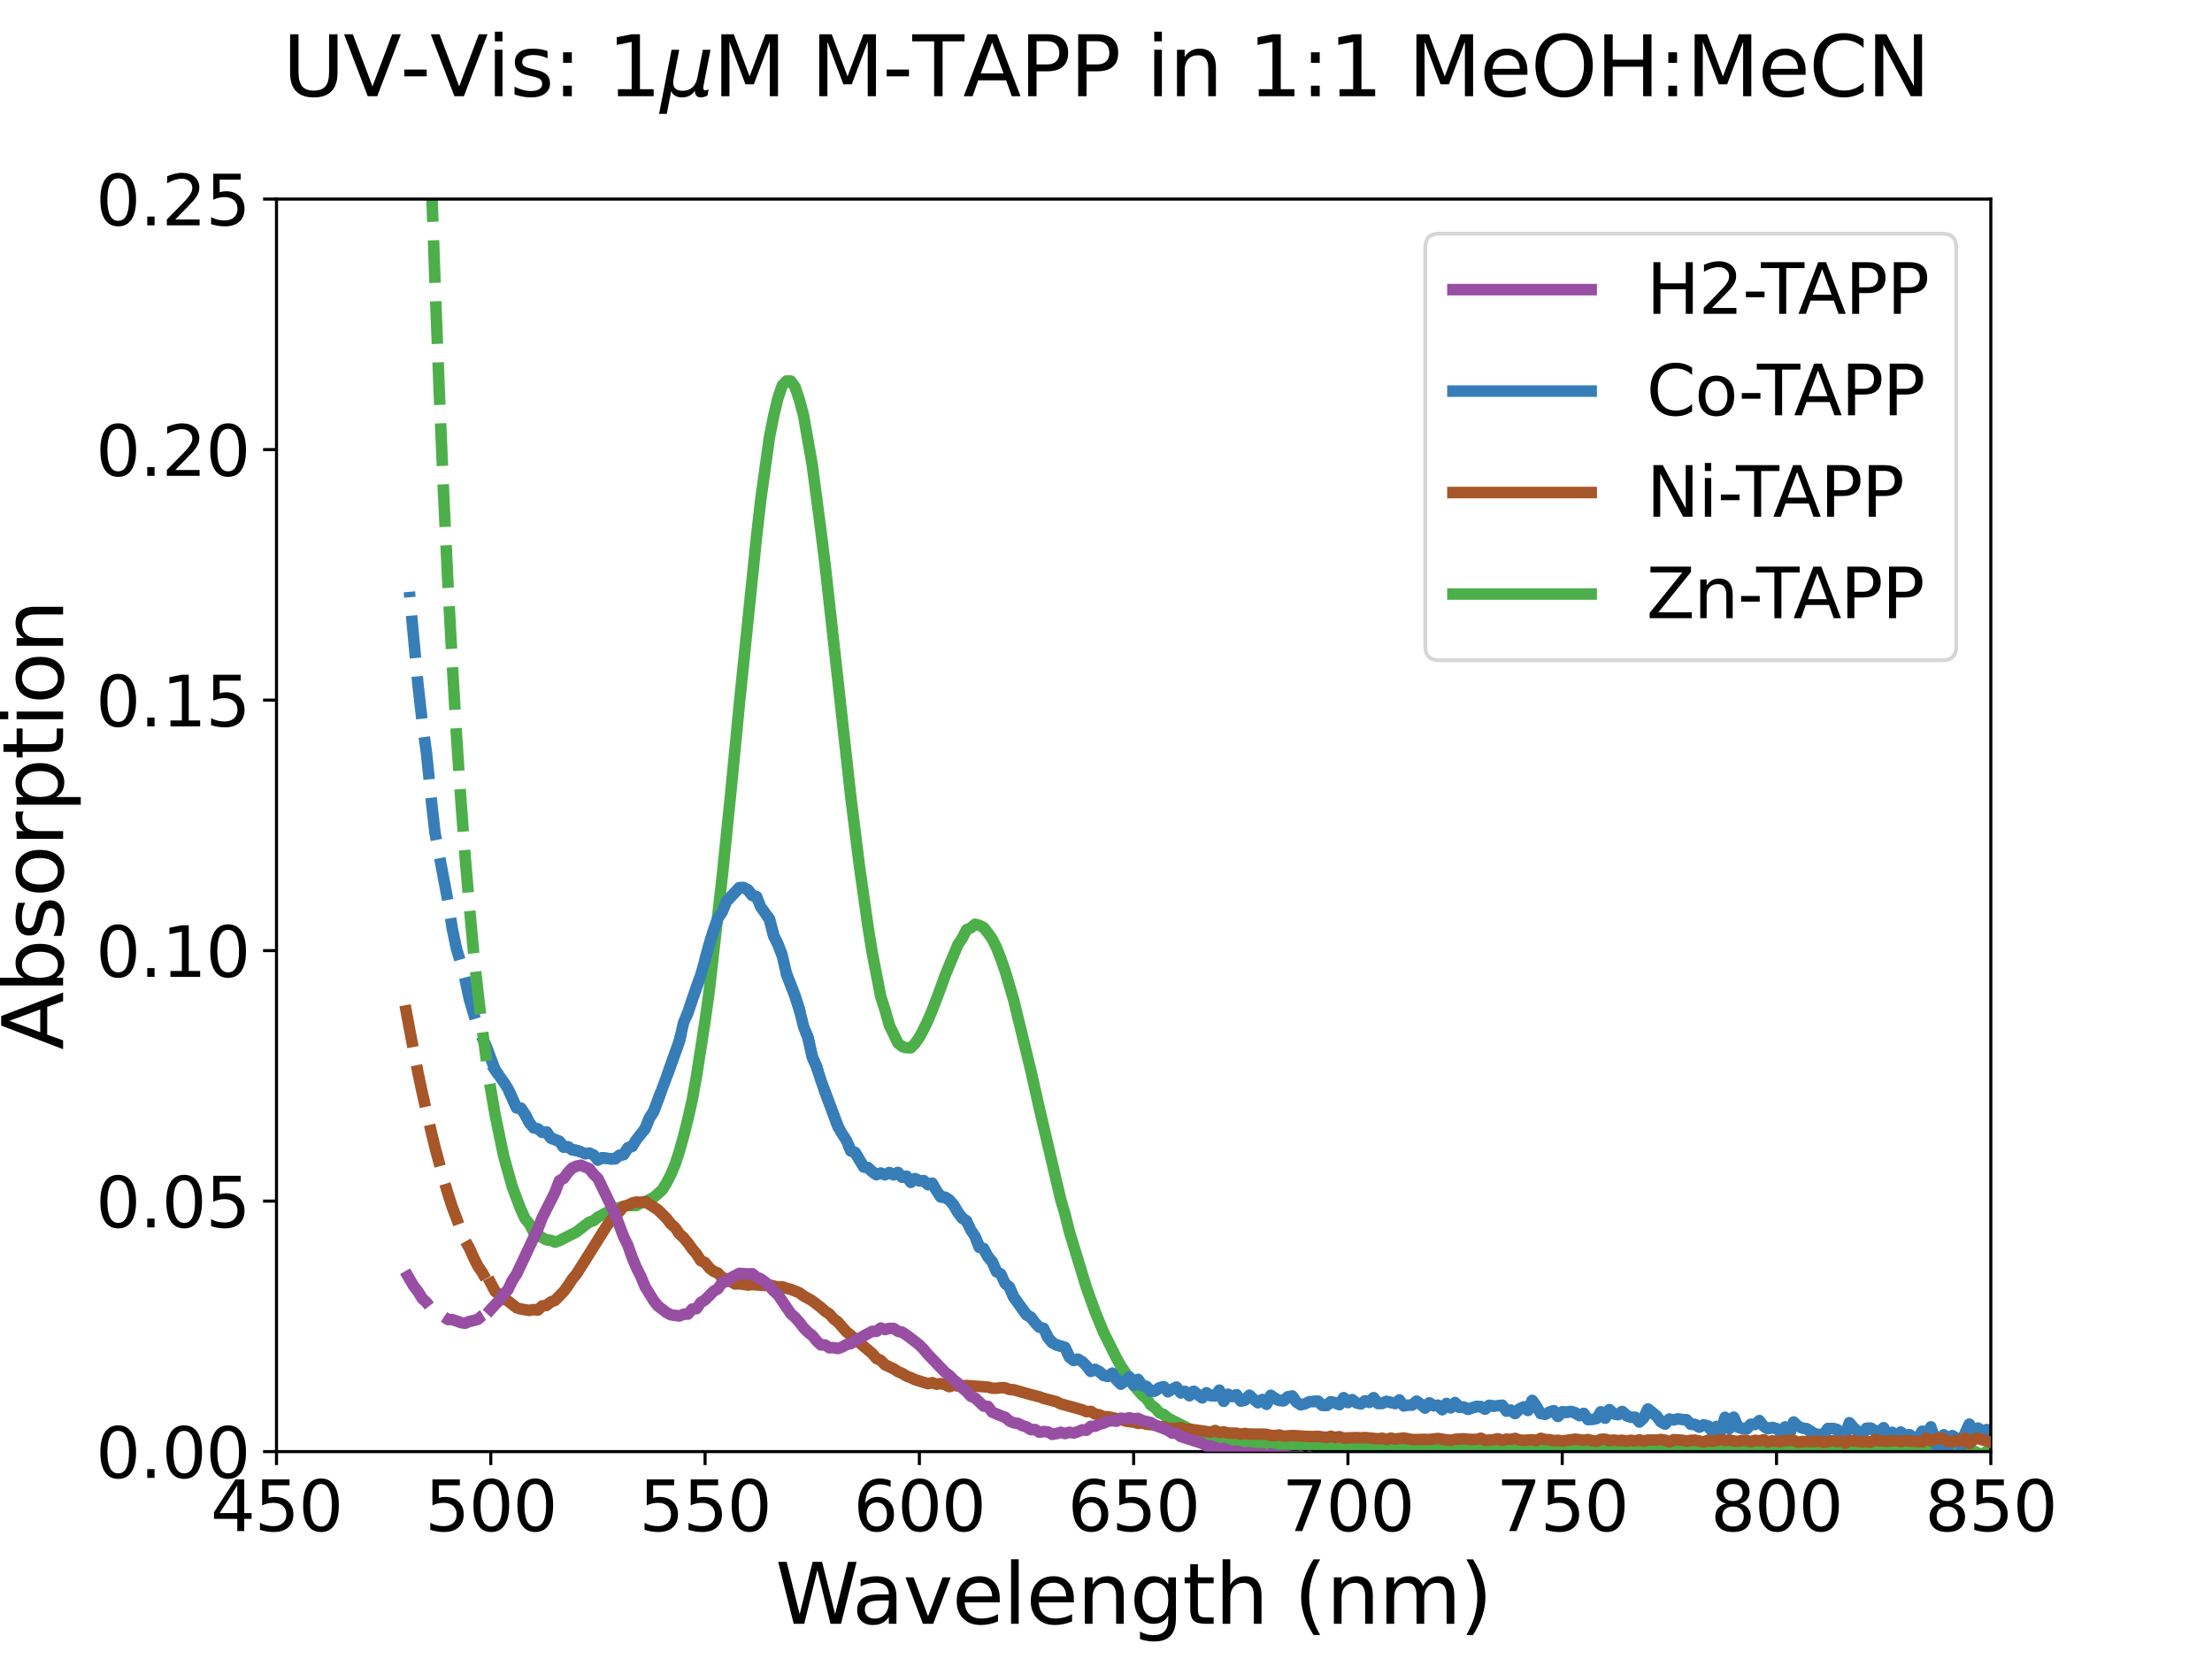 <?xml version="1.0" encoding="utf-8" standalone="no"?>
<!DOCTYPE svg PUBLIC "-//W3C//DTD SVG 1.1//EN"
  "http://www.w3.org/Graphics/SVG/1.1/DTD/svg11.dtd">
<svg xmlns:xlink="http://www.w3.org/1999/xlink" width="576pt" height="432pt" viewBox="0 0 576 432" xmlns="http://www.w3.org/2000/svg" version="1.1">
 <defs>
  <style type="text/css">*{stroke-linejoin: round; stroke-linecap: butt}</style>
 </defs>
 <g id="figure_1">
  <g id="patch_1">
   <path d="M 0 432 
L 576 432 
L 576 0 
L 0 0 
z
" style="fill: #ffffff"/>
  </g>
  <g id="axes_1">
   <g id="patch_2">
    <path d="M 72 378 
L 518.4 378 
L 518.4 51.84 
L 72 51.84 
z
" style="fill: #ffffff"/>
   </g>
   <g id="line2d_1">
    <path d="M 127.8 283.727 
L 128.916 290.221 
L 131.148 301.007 
L 133.38 309.024 
L 135.612 314.912 
L 136.728 317.353 
L 137.844 318.684 
L 138.96 320.834 
L 141.192 322.267 
L 142.308 322.855 
L 143.424 322.972 
L 144.54 323.458 
L 145.656 323.065 
L 150.12 320.796 
L 152.352 319.053 
L 153.468 318.23 
L 154.584 317.848 
L 155.7 316.919 
L 159.048 315.183 
L 161.28 314.474 
L 162.396 314.126 
L 163.512 313.913 
L 165.744 313.896 
L 166.86 313.258 
L 167.976 313.111 
L 169.092 312.398 
L 170.208 311.825 
L 172.44 309.846 
L 173.556 308.031 
L 174.672 305.869 
L 175.788 303.212 
L 176.904 299.808 
L 178.02 295.824 
L 179.136 291.39 
L 180.252 286.425 
L 181.368 280.22 
L 183.6 265.859 
L 184.716 257.688 
L 188.064 228.263 
L 190.296 206.384 
L 192.528 183.331 
L 196.992 139.852 
L 198.108 130.063 
L 200.34 113.986 
L 201.456 108.367 
L 202.572 103.693 
L 203.688 100.366 
L 204.804 99.207 
L 205.92 99.218 
L 207.036 100.78 
L 208.152 104.086 
L 209.268 108.304 
L 211.5 121.053 
L 213.732 137.997 
L 214.848 146.99 
L 221.544 207.528 
L 223.776 225.407 
L 226.008 241.183 
L 227.124 248.099 
L 229.356 259.566 
L 230.472 263.017 
L 231.588 266.987 
L 233.82 271.604 
L 234.936 272.521 
L 236.052 272.828 
L 237.168 272.85 
L 238.284 271.712 
L 239.4 270.107 
L 240.516 268.019 
L 241.632 265.694 
L 242.748 263.071 
L 244.98 257.174 
L 246.096 254.004 
L 249.444 245.964 
L 250.56 244.326 
L 251.676 242.112 
L 252.792 241.616 
L 253.908 240.668 
L 255.024 240.965 
L 256.14 241.545 
L 257.256 242.923 
L 258.372 244.523 
L 259.488 246.751 
L 260.604 249.605 
L 261.72 252.795 
L 263.952 260.374 
L 268.416 278.726 
L 270.648 288.645 
L 276.228 312.418 
L 277.344 316.199 
L 278.46 320.718 
L 282.924 335.352 
L 285.156 341.548 
L 287.388 346.961 
L 290.736 353.677 
L 291.852 355.658 
L 295.2 360.708 
L 297.432 363.303 
L 298.548 364.166 
L 299.664 365.824 
L 300.78 366.616 
L 301.896 367.868 
L 303.012 368.323 
L 304.128 369.29 
L 309.708 372.079 
L 310.824 372.817 
L 311.94 372.859 
L 313.056 373.491 
L 314.172 373.391 
L 316.404 374.185 
L 317.52 374.335 
L 318.636 374.675 
L 319.752 374.762 
L 320.868 375.162 
L 321.984 375.027 
L 323.1 375.645 
L 324.216 375.573 
L 325.332 375.363 
L 326.448 375.794 
L 328.68 376.101 
L 329.796 375.999 
L 334.26 376.625 
L 335.376 376.07 
L 337.608 376.528 
L 338.724 376.465 
L 339.84 376.788 
L 340.956 376.453 
L 342.072 376.638 
L 343.188 376.43 
L 344.304 376.659 
L 345.42 376.535 
L 349.884 376.994 
L 351 376.618 
L 352.116 376.577 
L 355.464 377.023 
L 356.58 376.7 
L 357.696 376.945 
L 358.812 376.73 
L 359.928 377.148 
L 361.044 376.767 
L 362.16 377 
L 363.276 377.063 
L 364.392 376.716 
L 365.508 376.834 
L 366.624 376.765 
L 367.74 377.084 
L 368.856 376.842 
L 369.972 376.941 
L 372.204 376.804 
L 373.32 376.976 
L 374.436 376.76 
L 376.668 377.178 
L 377.784 376.86 
L 378.9 377.073 
L 380.016 376.814 
L 381.132 377.004 
L 382.248 376.662 
L 383.364 376.974 
L 384.48 376.863 
L 386.712 377.12 
L 387.828 376.72 
L 388.944 377.024 
L 390.06 376.776 
L 391.176 377.285 
L 392.292 376.946 
L 393.408 376.846 
L 394.524 377.098 
L 395.64 376.947 
L 396.756 377.185 
L 397.872 377.039 
L 398.988 376.689 
L 400.104 377.137 
L 401.22 377.009 
L 402.336 377.188 
L 404.568 377.241 
L 405.684 377.115 
L 407.916 377.39 
L 409.032 376.806 
L 410.148 377.334 
L 411.264 376.725 
L 412.38 377.287 
L 413.496 377.387 
L 415.728 377.264 
L 416.844 377.311 
L 417.96 377.005 
L 419.076 377.354 
L 421.308 376.986 
L 422.424 377.56 
L 423.54 377.009 
L 424.656 377.118 
L 425.772 377.436 
L 426.888 377.426 
L 428.004 377.177 
L 429.12 377.381 
L 431.352 377.048 
L 432.468 377.339 
L 433.584 377.866 
L 434.7 377.094 
L 435.816 377.479 
L 438.048 377.343 
L 441.396 377.481 
L 443.628 377.716 
L 444.744 377.271 
L 445.86 377.083 
L 446.976 377.537 
L 448.092 377.248 
L 449.208 377.191 
L 450.324 377.707 
L 451.44 377.047 
L 452.556 377.559 
L 453.672 377.356 
L 454.788 377.497 
L 455.904 376.89 
L 457.02 377.398 
L 458.136 377.139 
L 459.252 377.653 
L 460.368 377.423 
L 461.484 377.63 
L 462.6 377.418 
L 463.716 377.636 
L 464.832 377.268 
L 468.18 377.144 
L 469.296 377.598 
L 470.412 377.351 
L 471.528 377.761 
L 473.76 377.298 
L 475.992 377.778 
L 477.108 377.149 
L 478.224 377.474 
L 479.34 377.154 
L 480.456 377.554 
L 481.572 377.785 
L 483.804 377.545 
L 484.92 377.856 
L 486.036 377.262 
L 487.152 377.895 
L 488.268 377.461 
L 491.616 378.12 
L 492.732 377.578 
L 493.848 377.247 
L 494.964 377.842 
L 496.08 377.636 
L 497.196 377.69 
L 498.312 377.626 
L 499.428 377.86 
L 501.66 377.65 
L 502.776 377.119 
L 503.892 377.497 
L 505.008 377.646 
L 506.124 377.595 
L 507.24 377.403 
L 508.356 378.102 
L 509.472 377.819 
L 510.588 378.171 
L 511.704 377.208 
L 512.82 377.602 
L 513.936 377.828 
L 515.052 378.362 
L 516.168 378.772 
L 517.284 377.943 
L 518.4 378.107 
L 519.516 378.532 
L 520.632 377.156 
L 521.748 378.178 
L 522.864 378.276 
L 523.98 378.153 
L 525.096 378.821 
L 526.212 378.996 
L 527.328 379.381 
L 528.444 378.722 
L 529.56 378.452 
L 530.676 377.953 
L 531.792 378.758 
L 532.908 379.148 
L 534.024 379.057 
L 535.14 379.661 
L 536.256 380.132 
L 537.372 379.318 
L 538.488 379.882 
L 539.604 378.43 
L 540.72 379.854 
L 541.836 378.371 
L 542.952 378.566 
L 544.068 379.859 
L 545.184 379.484 
L 546.3 380.407 
L 547.416 376.027 
L 548.532 381.23 
L 549.648 376.751 
L 550.764 379.095 
L 551.88 379.043 
L 552.996 379.613 
L 554.112 381.571 
L 555.228 378.677 
L 556.344 379.676 
L 557.46 378.354 
L 558.576 379.494 
L 559.692 380.849 
L 560.808 380.695 
L 561.924 377.083 
L 563.04 380.792 
L 564.156 380.507 
L 565.272 378.574 
L 566.388 375.722 
L 567.504 377.997 
L 568.62 383.756 
L 569.736 380.93 
L 570.852 380.555 
L 571.968 379.947 
L 574.2 381.641 
L 574.2 381.641 
" clip-path="url(#p8833b43e9f)" style="fill: none; stroke: #4daf4a; stroke-width: 3; stroke-linecap: square"/>
   </g>
   <g id="line2d_2">
    <path d="M 105.48 331.021 
L 106.596 332.966 
L 107.712 334.865 
L 108.828 336.292 
L 109.944 338.112 
L 111.06 339.146 
L 112.176 340.598 
L 113.292 341.273 
L 114.408 342.105 
L 115.524 342.865 
L 116.64 343.607 
L 117.756 343.612 
L 118.872 343.973 
L 119.988 344.402 
L 121.104 344.582 
L 122.22 344.102 
L 123.336 343.854 
L 124.452 343.554 
L 125.568 342.578 
L 126.684 341.912 
" clip-path="url(#p8833b43e9f)" style="fill: none; stroke-dasharray: 11.1,4.8; stroke-dashoffset: 0; stroke: #984ea3; stroke-width: 3"/>
   </g>
   <g id="line2d_3">
    <path d="M 574.187 374.328 
L 573.075 374.44 
L 571.963 375.028 
L 570.85 376.341 
L 569.736 374.593 
L 568.622 376.628 
L 567.507 377.538 
L 566.392 374.964 
L 565.276 375.869 
L 564.16 375.976 
L 563.043 375.365 
L 561.925 376.338 
L 560.807 374.788 
L 559.689 375.188 
L 558.57 375.32 
L 557.45 375.66 
L 556.33 375.093 
L 555.247 375.872 
L 554.125 373.983 
L 553.004 375.147 
L 551.881 375.188 
L 550.759 373.967 
L 549.635 376.186 
L 548.549 375.517 
L 547.425 375.386 
L 546.3 373.425 
L 545.174 374.704 
L 544.086 374.189 
L 542.959 374.527 
L 541.832 374.322 
L 540.705 375.973 
L 539.614 375.239 
L 538.486 375.869 
L 537.357 373.786 
L 536.265 374.025 
L 535.135 376.997 
L 534.042 372.296 
L 532.911 374.149 
L 531.779 371.383 
L 530.685 372.222 
L 529.552 372.677 
L 528.456 374.978 
L 527.323 374.449 
L 526.227 374.795 
L 525.092 372.761 
L 523.994 373.607 
L 522.859 374.854 
L 520.624 374.723 
L 519.524 376.174 
L 518.386 372.521 
L 517.286 372.302 
L 516.185 372.698 
L 515.046 371.855 
L 513.944 373.457 
L 512.804 370.873 
L 511.701 373.291 
L 510.598 376.536 
L 509.456 374.529 
L 508.352 373.88 
L 507.247 376.731 
L 506.142 373.658 
L 504.998 378.461 
L 502.786 371.548 
L 501.679 373.235 
L 500.533 372.673 
L 499.425 374.648 
L 498.316 374.419 
L 497.207 373.6 
L 496.098 373.94 
L 494.95 372.939 
L 493.839 374.473 
L 492.728 373.006 
L 491.617 374.292 
L 490.505 371.766 
L 489.393 372.762 
L 488.28 372.647 
L 487.167 371.914 
L 486.054 371.928 
L 484.901 373.745 
L 482.671 371.819 
L 481.556 370.462 
L 480.44 373.876 
L 478.206 372.202 
L 477.089 371.974 
L 476.01 372 
L 474.892 373.485 
L 473.773 373.566 
L 472.654 373.47 
L 470.414 372.041 
L 469.293 371.874 
L 468.172 371.339 
L 467.051 370.276 
L 465.929 373.552 
L 464.845 371.603 
L 463.723 372.803 
L 462.599 372.024 
L 461.475 371.722 
L 460.351 372.015 
L 459.266 371.402 
L 458.14 369.913 
L 457.015 370.952 
L 455.889 370.874 
L 454.801 372.079 
L 453.675 371.94 
L 452.547 371.611 
L 451.458 369.07 
L 450.33 371.959 
L 449.202 369.056 
L 448.073 372.688 
L 446.982 371.46 
L 445.852 372.674 
L 444.761 371.344 
L 443.63 371.035 
L 442.499 371.605 
L 441.406 370.96 
L 440.274 370.844 
L 439.181 369.685 
L 438.048 369.649 
L 436.914 369.453 
L 435.819 369.769 
L 434.685 369.552 
L 433.59 370.803 
L 432.454 370.183 
L 431.358 368.725 
L 429.125 366.932 
L 427.988 369.254 
L 426.89 370.303 
L 425.791 369.032 
L 424.653 369.046 
L 423.554 368.614 
L 422.415 367.567 
L 421.315 368.357 
L 420.175 368.138 
L 419.074 367.084 
L 417.973 369.28 
L 416.832 367.672 
L 415.73 369.403 
L 414.627 369.623 
L 413.485 369.666 
L 412.381 368.061 
L 411.278 368.608 
L 410.134 367.885 
L 409.029 367.559 
L 407.924 367.767 
L 406.819 367.651 
L 405.674 368.82 
L 404.568 367.371 
L 403.461 367.68 
L 402.354 368.299 
L 401.207 368.102 
L 400.1 366.279 
L 398.991 364.697 
L 397.883 367.247 
L 396.774 366.381 
L 395.625 366.939 
L 394.515 368.061 
L 393.405 367.209 
L 392.295 367.484 
L 391.184 365.906 
L 388.961 366.169 
L 387.809 365.953 
L 386.697 366.919 
L 385.584 366.302 
L 384.471 366.249 
L 382.243 366.97 
L 381.129 366.392 
L 380.014 366.45 
L 378.899 365.214 
L 377.783 366.619 
L 376.668 365.447 
L 375.551 367.045 
L 374.435 365.931 
L 373.318 366.049 
L 372.2 365.332 
L 371.082 366.637 
L 369.964 365.658 
L 368.846 364.897 
L 367.727 365.894 
L 366.607 365.9 
L 365.528 366.107 
L 364.408 364.53 
L 363.287 365.446 
L 361.045 364.949 
L 359.924 365.416 
L 358.802 365.429 
L 357.68 363.989 
L 356.597 365.147 
L 355.474 364.791 
L 354.351 365.597 
L 353.227 365.324 
L 352.103 364.452 
L 351.018 365.243 
L 349.894 363.996 
L 348.768 365.752 
L 347.643 365.282 
L 346.517 365.037 
L 345.431 365.99 
L 344.304 365.917 
L 343.177 364.877 
L 340.962 364.992 
L 339.834 365.544 
L 338.705 365.826 
L 337.617 365.123 
L 336.488 363.548 
L 335.358 363.743 
L 334.269 364.727 
L 333.138 364.668 
L 332.008 364.174 
L 330.917 363.363 
L 329.786 365.647 
L 328.695 364.422 
L 327.563 365.284 
L 325.338 363.355 
L 324.205 364.553 
L 323.112 364.819 
L 321.978 363.199 
L 320.884 363.629 
L 319.75 363.094 
L 318.656 364.866 
L 317.52 361.982 
L 316.385 363.522 
L 315.289 363.435 
L 314.153 362.705 
L 313.057 363.982 
L 310.824 362.293 
L 309.727 363.414 
L 308.589 362.344 
L 307.491 362.682 
L 306.353 361.176 
L 305.254 361.712 
L 304.115 362.435 
L 303.016 361.112 
L 301.876 361.422 
L 300.776 362.181 
L 299.676 362.3 
L 298.535 361.05 
L 297.435 360.79 
L 296.334 359.219 
L 295.192 360.688 
L 294.09 358.519 
L 292.948 359.736 
L 291.845 360.402 
L 290.743 359.3 
L 289.64 357.605 
L 288.496 358.395 
L 287.393 358.161 
L 286.289 357.195 
L 285.144 356.606 
L 284.039 357.086 
L 282.935 355.692 
L 281.789 354.551 
L 280.683 353.897 
L 279.578 354.258 
L 278.472 353.384 
L 277.324 350.868 
L 275.111 350.218 
L 274.003 349.612 
L 272.896 348.308 
L 271.747 345.889 
L 270.639 345.613 
L 269.53 344.451 
L 268.421 343 
L 267.312 342.39 
L 263.942 337.703 
L 262.832 335.153 
L 261.721 334.195 
L 260.61 331.753 
L 259.499 331.13 
L 258.387 328.607 
L 257.275 327.293 
L 256.122 325.134 
L 255.01 324.788 
L 253.897 321.929 
L 252.784 320.27 
L 251.67 317.943 
L 250.557 317.191 
L 249.443 315.706 
L 248.328 313.805 
L 247.214 312.495 
L 246.099 311.775 
L 244.984 311.676 
L 243.868 310.059 
L 242.752 308.084 
L 241.636 308.492 
L 240.52 307.435 
L 239.403 307.498 
L 238.286 306.939 
L 237.169 307.841 
L 236.052 306.302 
L 234.934 306.539 
L 233.816 305.32 
L 232.697 305.917 
L 231.579 305.309 
L 230.46 305.926 
L 229.34 305.438 
L 228.221 305.904 
L 227.142 305.108 
L 226.022 304.063 
L 224.902 303.855 
L 222.66 300.113 
L 221.539 299.669 
L 220.417 296.986 
L 219.295 295.247 
L 218.215 293.353 
L 214.847 284.347 
L 213.724 281.204 
L 212.6 277.669 
L 211.518 275.221 
L 210.394 270.153 
L 209.269 267.384 
L 208.145 262.872 
L 207.02 259.332 
L 204.811 253.629 
L 203.685 248.802 
L 202.559 245.866 
L 201.474 243.672 
L 200.348 239.317 
L 198.094 236.165 
L 197.008 233.516 
L 195.88 233.143 
L 194.752 231.719 
L 193.624 231.134 
L 192.537 231.168 
L 189.192 234.683 
L 188.062 237.455 
L 186.933 239.103 
L 185.844 242.215 
L 184.714 245.838 
L 182.494 253.894 
L 180.232 260.362 
L 179.142 263.656 
L 178.01 266.258 
L 176.92 271.076 
L 173.563 280.471 
L 170.205 289.43 
L 169.113 291.12 
L 167.978 293.916 
L 165.751 296.743 
L 164.616 298.486 
L 163.522 298.89 
L 162.387 300.634 
L 161.293 300.855 
L 160.157 301.75 
L 159.063 301.777 
L 156.831 301.471 
L 155.694 302.055 
L 154.599 300.763 
L 153.461 300.253 
L 152.365 300.452 
L 151.227 299.929 
L 150.131 299.578 
L 148.992 299.39 
L 147.896 298.635 
L 146.757 298.694 
L 145.659 297.195 
L 143.422 296.333 
L 142.324 294.776 
L 141.184 294.878 
L 140.085 293.928 
L 138.945 293.704 
L 137.846 292.325 
L 136.747 290.213 
L 135.605 288.562 
L 134.506 288.464 
L 132.263 283.48 
L 131.163 281.763 
L 128.92 278.598 
L 126.675 272.564 
L 124.472 267.817 
L 122.226 260.232 
L 121.123 255.06 
L 119.979 250.762 
L 118.876 247.082 
L 117.773 241.837 
L 116.627 234.601 
L 114.42 222.898 
L 113.274 216.899 
L 112.169 207.041 
L 111.065 196.145 
L 109.961 188.169 
L 108.813 177.988 
L 106.603 154.107 
L 106.603 154.107 
" clip-path="url(#p8833b43e9f)" style="fill: none; stroke-dasharray: 11.1,4.8; stroke-dashoffset: 0; stroke: #377eb8; stroke-width: 3"/>
   </g>
   <g id="line2d_4">
    <path d="M 105.48 261.761 
L 106.596 267.745 
L 107.712 273.642 
L 108.828 279.276 
L 109.944 284.526 
L 111.06 289.442 
L 112.176 294.22 
L 113.292 298.853 
L 114.408 302.996 
L 115.524 307.163 
L 116.64 310.83 
L 117.756 314.306 
L 118.872 317.211 
L 119.988 320.282 
L 121.104 323.049 
L 122.22 324.991 
L 123.336 327.48 
L 124.452 329.708 
L 125.568 331.331 
L 126.684 333.324 
" clip-path="url(#p8833b43e9f)" style="fill: none; stroke-dasharray: 11.1,4.8; stroke-dashoffset: 0; stroke: #a65628; stroke-width: 3"/>
   </g>
   <g id="line2d_5">
    <path d="M 110.818 -1 
L 111.06 7.276 
L 112.176 42.783 
L 113.292 74.035 
L 114.408 102.685 
L 115.524 128.814 
L 116.64 151.873 
L 117.756 172.605 
L 118.872 191.54 
L 119.988 208.012 
L 121.104 222.892 
L 122.22 235.924 
L 123.336 248.142 
L 124.452 258.393 
L 125.568 267.832 
L 126.684 276.27 
" clip-path="url(#p8833b43e9f)" style="fill: none; stroke-dasharray: 11.1,4.8; stroke-dashoffset: 0; stroke: #4daf4a; stroke-width: 3"/>
   </g>
   <g id="matplotlib.axis_1">
    <g id="xtick_1">
     <g id="line2d_6">
      <defs>
       <path id="mbbfcc9a5e8" d="M 0 0 
L 0 3.5 
" style="stroke: #000000; stroke-width: 0.8"/>
      </defs>
      <g>
       <use xlink:href="#mbbfcc9a5e8" x="72" y="378" style="stroke: #000000; stroke-width: 0.8"/>
      </g>
     </g>
     <g id="text_1">
      <!-- 450 -->
      <g transform="translate(54.821 398.677) scale(0.18 -0.18)">
       <defs>
        <path id="DejaVuSans-34" d="M 2419 4116 
L 825 1625 
L 2419 1625 
L 2419 4116 
z
M 2253 4666 
L 3047 4666 
L 3047 1625 
L 3713 1625 
L 3713 1100 
L 3047 1100 
L 3047 0 
L 2419 0 
L 2419 1100 
L 313 1100 
L 313 1709 
L 2253 4666 
z
" transform="scale(0.016)"/>
        <path id="DejaVuSans-35" d="M 691 4666 
L 3169 4666 
L 3169 4134 
L 1269 4134 
L 1269 2991 
Q 1406 3038 1543 3061 
Q 1681 3084 1819 3084 
Q 2600 3084 3056 2656 
Q 3513 2228 3513 1497 
Q 3513 744 3044 326 
Q 2575 -91 1722 -91 
Q 1428 -91 1123 -41 
Q 819 9 494 109 
L 494 744 
Q 775 591 1075 516 
Q 1375 441 1709 441 
Q 2250 441 2565 725 
Q 2881 1009 2881 1497 
Q 2881 1984 2565 2268 
Q 2250 2553 1709 2553 
Q 1456 2553 1204 2497 
Q 953 2441 691 2322 
L 691 4666 
z
" transform="scale(0.016)"/>
        <path id="DejaVuSans-30" d="M 2034 4250 
Q 1547 4250 1301 3770 
Q 1056 3291 1056 2328 
Q 1056 1369 1301 889 
Q 1547 409 2034 409 
Q 2525 409 2770 889 
Q 3016 1369 3016 2328 
Q 3016 3291 2770 3770 
Q 2525 4250 2034 4250 
z
M 2034 4750 
Q 2819 4750 3233 4129 
Q 3647 3509 3647 2328 
Q 3647 1150 3233 529 
Q 2819 -91 2034 -91 
Q 1250 -91 836 529 
Q 422 1150 422 2328 
Q 422 3509 836 4129 
Q 1250 4750 2034 4750 
z
" transform="scale(0.016)"/>
       </defs>
       <use xlink:href="#DejaVuSans-34"/>
       <use xlink:href="#DejaVuSans-35" x="63.623"/>
       <use xlink:href="#DejaVuSans-30" x="127.246"/>
      </g>
     </g>
    </g>
    <g id="xtick_2">
     <g id="line2d_7">
      <g>
       <use xlink:href="#mbbfcc9a5e8" x="127.8" y="378" style="stroke: #000000; stroke-width: 0.8"/>
      </g>
     </g>
     <g id="text_2">
      <!-- 500 -->
      <g transform="translate(110.621 398.677) scale(0.18 -0.18)">
       <use xlink:href="#DejaVuSans-35"/>
       <use xlink:href="#DejaVuSans-30" x="63.623"/>
       <use xlink:href="#DejaVuSans-30" x="127.246"/>
      </g>
     </g>
    </g>
    <g id="xtick_3">
     <g id="line2d_8">
      <g>
       <use xlink:href="#mbbfcc9a5e8" x="183.6" y="378" style="stroke: #000000; stroke-width: 0.8"/>
      </g>
     </g>
     <g id="text_3">
      <!-- 550 -->
      <g transform="translate(166.421 398.677) scale(0.18 -0.18)">
       <use xlink:href="#DejaVuSans-35"/>
       <use xlink:href="#DejaVuSans-35" x="63.623"/>
       <use xlink:href="#DejaVuSans-30" x="127.246"/>
      </g>
     </g>
    </g>
    <g id="xtick_4">
     <g id="line2d_9">
      <g>
       <use xlink:href="#mbbfcc9a5e8" x="239.4" y="378" style="stroke: #000000; stroke-width: 0.8"/>
      </g>
     </g>
     <g id="text_4">
      <!-- 600 -->
      <g transform="translate(222.221 398.677) scale(0.18 -0.18)">
       <defs>
        <path id="DejaVuSans-36" d="M 2113 2584 
Q 1688 2584 1439 2293 
Q 1191 2003 1191 1497 
Q 1191 994 1439 701 
Q 1688 409 2113 409 
Q 2538 409 2786 701 
Q 3034 994 3034 1497 
Q 3034 2003 2786 2293 
Q 2538 2584 2113 2584 
z
M 3366 4563 
L 3366 3988 
Q 3128 4100 2886 4159 
Q 2644 4219 2406 4219 
Q 1781 4219 1451 3797 
Q 1122 3375 1075 2522 
Q 1259 2794 1537 2939 
Q 1816 3084 2150 3084 
Q 2853 3084 3261 2657 
Q 3669 2231 3669 1497 
Q 3669 778 3244 343 
Q 2819 -91 2113 -91 
Q 1303 -91 875 529 
Q 447 1150 447 2328 
Q 447 3434 972 4092 
Q 1497 4750 2381 4750 
Q 2619 4750 2861 4703 
Q 3103 4656 3366 4563 
z
" transform="scale(0.016)"/>
       </defs>
       <use xlink:href="#DejaVuSans-36"/>
       <use xlink:href="#DejaVuSans-30" x="63.623"/>
       <use xlink:href="#DejaVuSans-30" x="127.246"/>
      </g>
     </g>
    </g>
    <g id="xtick_5">
     <g id="line2d_10">
      <g>
       <use xlink:href="#mbbfcc9a5e8" x="295.2" y="378" style="stroke: #000000; stroke-width: 0.8"/>
      </g>
     </g>
     <g id="text_5">
      <!-- 650 -->
      <g transform="translate(278.021 398.677) scale(0.18 -0.18)">
       <use xlink:href="#DejaVuSans-36"/>
       <use xlink:href="#DejaVuSans-35" x="63.623"/>
       <use xlink:href="#DejaVuSans-30" x="127.246"/>
      </g>
     </g>
    </g>
    <g id="xtick_6">
     <g id="line2d_11">
      <g>
       <use xlink:href="#mbbfcc9a5e8" x="351" y="378" style="stroke: #000000; stroke-width: 0.8"/>
      </g>
     </g>
     <g id="text_6">
      <!-- 700 -->
      <g transform="translate(333.821 398.677) scale(0.18 -0.18)">
       <defs>
        <path id="DejaVuSans-37" d="M 525 4666 
L 3525 4666 
L 3525 4397 
L 1831 0 
L 1172 0 
L 2766 4134 
L 525 4134 
L 525 4666 
z
" transform="scale(0.016)"/>
       </defs>
       <use xlink:href="#DejaVuSans-37"/>
       <use xlink:href="#DejaVuSans-30" x="63.623"/>
       <use xlink:href="#DejaVuSans-30" x="127.246"/>
      </g>
     </g>
    </g>
    <g id="xtick_7">
     <g id="line2d_12">
      <g>
       <use xlink:href="#mbbfcc9a5e8" x="406.8" y="378" style="stroke: #000000; stroke-width: 0.8"/>
      </g>
     </g>
     <g id="text_7">
      <!-- 750 -->
      <g transform="translate(389.621 398.677) scale(0.18 -0.18)">
       <use xlink:href="#DejaVuSans-37"/>
       <use xlink:href="#DejaVuSans-35" x="63.623"/>
       <use xlink:href="#DejaVuSans-30" x="127.246"/>
      </g>
     </g>
    </g>
    <g id="xtick_8">
     <g id="line2d_13">
      <g>
       <use xlink:href="#mbbfcc9a5e8" x="462.6" y="378" style="stroke: #000000; stroke-width: 0.8"/>
      </g>
     </g>
     <g id="text_8">
      <!-- 800 -->
      <g transform="translate(445.421 398.677) scale(0.18 -0.18)">
       <defs>
        <path id="DejaVuSans-38" d="M 2034 2216 
Q 1584 2216 1326 1975 
Q 1069 1734 1069 1313 
Q 1069 891 1326 650 
Q 1584 409 2034 409 
Q 2484 409 2743 651 
Q 3003 894 3003 1313 
Q 3003 1734 2745 1975 
Q 2488 2216 2034 2216 
z
M 1403 2484 
Q 997 2584 770 2862 
Q 544 3141 544 3541 
Q 544 4100 942 4425 
Q 1341 4750 2034 4750 
Q 2731 4750 3128 4425 
Q 3525 4100 3525 3541 
Q 3525 3141 3298 2862 
Q 3072 2584 2669 2484 
Q 3125 2378 3379 2068 
Q 3634 1759 3634 1313 
Q 3634 634 3220 271 
Q 2806 -91 2034 -91 
Q 1263 -91 848 271 
Q 434 634 434 1313 
Q 434 1759 690 2068 
Q 947 2378 1403 2484 
z
M 1172 3481 
Q 1172 3119 1398 2916 
Q 1625 2713 2034 2713 
Q 2441 2713 2670 2916 
Q 2900 3119 2900 3481 
Q 2900 3844 2670 4047 
Q 2441 4250 2034 4250 
Q 1625 4250 1398 4047 
Q 1172 3844 1172 3481 
z
" transform="scale(0.016)"/>
       </defs>
       <use xlink:href="#DejaVuSans-38"/>
       <use xlink:href="#DejaVuSans-30" x="63.623"/>
       <use xlink:href="#DejaVuSans-30" x="127.246"/>
      </g>
     </g>
    </g>
    <g id="xtick_9">
     <g id="line2d_14">
      <g>
       <use xlink:href="#mbbfcc9a5e8" x="518.4" y="378" style="stroke: #000000; stroke-width: 0.8"/>
      </g>
     </g>
     <g id="text_9">
      <!-- 850 -->
      <g transform="translate(501.221 398.677) scale(0.18 -0.18)">
       <use xlink:href="#DejaVuSans-38"/>
       <use xlink:href="#DejaVuSans-35" x="63.623"/>
       <use xlink:href="#DejaVuSans-30" x="127.246"/>
      </g>
     </g>
    </g>
    <g id="text_10">
     <!-- Wavelength (nm) -->
     <g transform="translate(201.905 422.833) scale(0.216 -0.216)">
      <defs>
       <path id="DejaVuSans-57" d="M 213 4666 
L 850 4666 
L 1831 722 
L 2809 4666 
L 3519 4666 
L 4500 722 
L 5478 4666 
L 6119 4666 
L 4947 0 
L 4153 0 
L 3169 4050 
L 2175 0 
L 1381 0 
L 213 4666 
z
" transform="scale(0.016)"/>
       <path id="DejaVuSans-61" d="M 2194 1759 
Q 1497 1759 1228 1600 
Q 959 1441 959 1056 
Q 959 750 1161 570 
Q 1363 391 1709 391 
Q 2188 391 2477 730 
Q 2766 1069 2766 1631 
L 2766 1759 
L 2194 1759 
z
M 3341 1997 
L 3341 0 
L 2766 0 
L 2766 531 
Q 2569 213 2275 61 
Q 1981 -91 1556 -91 
Q 1019 -91 701 211 
Q 384 513 384 1019 
Q 384 1609 779 1909 
Q 1175 2209 1959 2209 
L 2766 2209 
L 2766 2266 
Q 2766 2663 2505 2880 
Q 2244 3097 1772 3097 
Q 1472 3097 1187 3025 
Q 903 2953 641 2809 
L 641 3341 
Q 956 3463 1253 3523 
Q 1550 3584 1831 3584 
Q 2591 3584 2966 3190 
Q 3341 2797 3341 1997 
z
" transform="scale(0.016)"/>
       <path id="DejaVuSans-76" d="M 191 3500 
L 800 3500 
L 1894 563 
L 2988 3500 
L 3597 3500 
L 2284 0 
L 1503 0 
L 191 3500 
z
" transform="scale(0.016)"/>
       <path id="DejaVuSans-65" d="M 3597 1894 
L 3597 1613 
L 953 1613 
Q 991 1019 1311 708 
Q 1631 397 2203 397 
Q 2534 397 2845 478 
Q 3156 559 3463 722 
L 3463 178 
Q 3153 47 2828 -22 
Q 2503 -91 2169 -91 
Q 1331 -91 842 396 
Q 353 884 353 1716 
Q 353 2575 817 3079 
Q 1281 3584 2069 3584 
Q 2775 3584 3186 3129 
Q 3597 2675 3597 1894 
z
M 3022 2063 
Q 3016 2534 2758 2815 
Q 2500 3097 2075 3097 
Q 1594 3097 1305 2825 
Q 1016 2553 972 2059 
L 3022 2063 
z
" transform="scale(0.016)"/>
       <path id="DejaVuSans-6c" d="M 603 4863 
L 1178 4863 
L 1178 0 
L 603 0 
L 603 4863 
z
" transform="scale(0.016)"/>
       <path id="DejaVuSans-6e" d="M 3513 2113 
L 3513 0 
L 2938 0 
L 2938 2094 
Q 2938 2591 2744 2837 
Q 2550 3084 2163 3084 
Q 1697 3084 1428 2787 
Q 1159 2491 1159 1978 
L 1159 0 
L 581 0 
L 581 3500 
L 1159 3500 
L 1159 2956 
Q 1366 3272 1645 3428 
Q 1925 3584 2291 3584 
Q 2894 3584 3203 3211 
Q 3513 2838 3513 2113 
z
" transform="scale(0.016)"/>
       <path id="DejaVuSans-67" d="M 2906 1791 
Q 2906 2416 2648 2759 
Q 2391 3103 1925 3103 
Q 1463 3103 1205 2759 
Q 947 2416 947 1791 
Q 947 1169 1205 825 
Q 1463 481 1925 481 
Q 2391 481 2648 825 
Q 2906 1169 2906 1791 
z
M 3481 434 
Q 3481 -459 3084 -895 
Q 2688 -1331 1869 -1331 
Q 1566 -1331 1297 -1286 
Q 1028 -1241 775 -1147 
L 775 -588 
Q 1028 -725 1275 -790 
Q 1522 -856 1778 -856 
Q 2344 -856 2625 -561 
Q 2906 -266 2906 331 
L 2906 616 
Q 2728 306 2450 153 
Q 2172 0 1784 0 
Q 1141 0 747 490 
Q 353 981 353 1791 
Q 353 2603 747 3093 
Q 1141 3584 1784 3584 
Q 2172 3584 2450 3431 
Q 2728 3278 2906 2969 
L 2906 3500 
L 3481 3500 
L 3481 434 
z
" transform="scale(0.016)"/>
       <path id="DejaVuSans-74" d="M 1172 4494 
L 1172 3500 
L 2356 3500 
L 2356 3053 
L 1172 3053 
L 1172 1153 
Q 1172 725 1289 603 
Q 1406 481 1766 481 
L 2356 481 
L 2356 0 
L 1766 0 
Q 1100 0 847 248 
Q 594 497 594 1153 
L 594 3053 
L 172 3053 
L 172 3500 
L 594 3500 
L 594 4494 
L 1172 4494 
z
" transform="scale(0.016)"/>
       <path id="DejaVuSans-68" d="M 3513 2113 
L 3513 0 
L 2938 0 
L 2938 2094 
Q 2938 2591 2744 2837 
Q 2550 3084 2163 3084 
Q 1697 3084 1428 2787 
Q 1159 2491 1159 1978 
L 1159 0 
L 581 0 
L 581 4863 
L 1159 4863 
L 1159 2956 
Q 1366 3272 1645 3428 
Q 1925 3584 2291 3584 
Q 2894 3584 3203 3211 
Q 3513 2838 3513 2113 
z
" transform="scale(0.016)"/>
       <path id="DejaVuSans-20" transform="scale(0.016)"/>
       <path id="DejaVuSans-28" d="M 1984 4856 
Q 1566 4138 1362 3434 
Q 1159 2731 1159 2009 
Q 1159 1288 1364 580 
Q 1569 -128 1984 -844 
L 1484 -844 
Q 1016 -109 783 600 
Q 550 1309 550 2009 
Q 550 2706 781 3412 
Q 1013 4119 1484 4856 
L 1984 4856 
z
" transform="scale(0.016)"/>
       <path id="DejaVuSans-6d" d="M 3328 2828 
Q 3544 3216 3844 3400 
Q 4144 3584 4550 3584 
Q 5097 3584 5394 3201 
Q 5691 2819 5691 2113 
L 5691 0 
L 5113 0 
L 5113 2094 
Q 5113 2597 4934 2840 
Q 4756 3084 4391 3084 
Q 3944 3084 3684 2787 
Q 3425 2491 3425 1978 
L 3425 0 
L 2847 0 
L 2847 2094 
Q 2847 2600 2669 2842 
Q 2491 3084 2119 3084 
Q 1678 3084 1418 2786 
Q 1159 2488 1159 1978 
L 1159 0 
L 581 0 
L 581 3500 
L 1159 3500 
L 1159 2956 
Q 1356 3278 1631 3431 
Q 1906 3584 2284 3584 
Q 2666 3584 2933 3390 
Q 3200 3197 3328 2828 
z
" transform="scale(0.016)"/>
       <path id="DejaVuSans-29" d="M 513 4856 
L 1013 4856 
Q 1481 4119 1714 3412 
Q 1947 2706 1947 2009 
Q 1947 1309 1714 600 
Q 1481 -109 1013 -844 
L 513 -844 
Q 928 -128 1133 580 
Q 1338 1288 1338 2009 
Q 1338 2731 1133 3434 
Q 928 4138 513 4856 
z
" transform="scale(0.016)"/>
      </defs>
      <use xlink:href="#DejaVuSans-57"/>
      <use xlink:href="#DejaVuSans-61" x="92.502"/>
      <use xlink:href="#DejaVuSans-76" x="153.781"/>
      <use xlink:href="#DejaVuSans-65" x="212.961"/>
      <use xlink:href="#DejaVuSans-6c" x="274.484"/>
      <use xlink:href="#DejaVuSans-65" x="302.268"/>
      <use xlink:href="#DejaVuSans-6e" x="363.791"/>
      <use xlink:href="#DejaVuSans-67" x="427.17"/>
      <use xlink:href="#DejaVuSans-74" x="490.646"/>
      <use xlink:href="#DejaVuSans-68" x="529.855"/>
      <use xlink:href="#DejaVuSans-20" x="593.234"/>
      <use xlink:href="#DejaVuSans-28" x="625.021"/>
      <use xlink:href="#DejaVuSans-6e" x="664.035"/>
      <use xlink:href="#DejaVuSans-6d" x="727.414"/>
      <use xlink:href="#DejaVuSans-29" x="824.826"/>
     </g>
    </g>
   </g>
   <g id="matplotlib.axis_2">
    <g id="ytick_1">
     <g id="line2d_15">
      <defs>
       <path id="mf362acf8b4" d="M 0 0 
L -3.5 0 
" style="stroke: #000000; stroke-width: 0.8"/>
      </defs>
      <g>
       <use xlink:href="#mf362acf8b4" x="72" y="378" style="stroke: #000000; stroke-width: 0.8"/>
      </g>
     </g>
     <g id="text_11">
      <!-- 0.00 -->
      <g transform="translate(24.922 384.839) scale(0.18 -0.18)">
       <defs>
        <path id="DejaVuSans-2e" d="M 684 794 
L 1344 794 
L 1344 0 
L 684 0 
L 684 794 
z
" transform="scale(0.016)"/>
       </defs>
       <use xlink:href="#DejaVuSans-30"/>
       <use xlink:href="#DejaVuSans-2e" x="63.623"/>
       <use xlink:href="#DejaVuSans-30" x="95.41"/>
       <use xlink:href="#DejaVuSans-30" x="159.033"/>
      </g>
     </g>
    </g>
    <g id="ytick_2">
     <g id="line2d_16">
      <g>
       <use xlink:href="#mf362acf8b4" x="72" y="312.768" style="stroke: #000000; stroke-width: 0.8"/>
      </g>
     </g>
     <g id="text_12">
      <!-- 0.05 -->
      <g transform="translate(24.922 319.607) scale(0.18 -0.18)">
       <use xlink:href="#DejaVuSans-30"/>
       <use xlink:href="#DejaVuSans-2e" x="63.623"/>
       <use xlink:href="#DejaVuSans-30" x="95.41"/>
       <use xlink:href="#DejaVuSans-35" x="159.033"/>
      </g>
     </g>
    </g>
    <g id="ytick_3">
     <g id="line2d_17">
      <g>
       <use xlink:href="#mf362acf8b4" x="72" y="247.536" style="stroke: #000000; stroke-width: 0.8"/>
      </g>
     </g>
     <g id="text_13">
      <!-- 0.10 -->
      <g transform="translate(24.922 254.375) scale(0.18 -0.18)">
       <defs>
        <path id="DejaVuSans-31" d="M 794 531 
L 1825 531 
L 1825 4091 
L 703 3866 
L 703 4441 
L 1819 4666 
L 2450 4666 
L 2450 531 
L 3481 531 
L 3481 0 
L 794 0 
L 794 531 
z
" transform="scale(0.016)"/>
       </defs>
       <use xlink:href="#DejaVuSans-30"/>
       <use xlink:href="#DejaVuSans-2e" x="63.623"/>
       <use xlink:href="#DejaVuSans-31" x="95.41"/>
       <use xlink:href="#DejaVuSans-30" x="159.033"/>
      </g>
     </g>
    </g>
    <g id="ytick_4">
     <g id="line2d_18">
      <g>
       <use xlink:href="#mf362acf8b4" x="72" y="182.304" style="stroke: #000000; stroke-width: 0.8"/>
      </g>
     </g>
     <g id="text_14">
      <!-- 0.15 -->
      <g transform="translate(24.922 189.143) scale(0.18 -0.18)">
       <use xlink:href="#DejaVuSans-30"/>
       <use xlink:href="#DejaVuSans-2e" x="63.623"/>
       <use xlink:href="#DejaVuSans-31" x="95.41"/>
       <use xlink:href="#DejaVuSans-35" x="159.033"/>
      </g>
     </g>
    </g>
    <g id="ytick_5">
     <g id="line2d_19">
      <g>
       <use xlink:href="#mf362acf8b4" x="72" y="117.072" style="stroke: #000000; stroke-width: 0.8"/>
      </g>
     </g>
     <g id="text_15">
      <!-- 0.20 -->
      <g transform="translate(24.922 123.911) scale(0.18 -0.18)">
       <defs>
        <path id="DejaVuSans-32" d="M 1228 531 
L 3431 531 
L 3431 0 
L 469 0 
L 469 531 
Q 828 903 1448 1529 
Q 2069 2156 2228 2338 
Q 2531 2678 2651 2914 
Q 2772 3150 2772 3378 
Q 2772 3750 2511 3984 
Q 2250 4219 1831 4219 
Q 1534 4219 1204 4116 
Q 875 4013 500 3803 
L 500 4441 
Q 881 4594 1212 4672 
Q 1544 4750 1819 4750 
Q 2544 4750 2975 4387 
Q 3406 4025 3406 3419 
Q 3406 3131 3298 2873 
Q 3191 2616 2906 2266 
Q 2828 2175 2409 1742 
Q 1991 1309 1228 531 
z
" transform="scale(0.016)"/>
       </defs>
       <use xlink:href="#DejaVuSans-30"/>
       <use xlink:href="#DejaVuSans-2e" x="63.623"/>
       <use xlink:href="#DejaVuSans-32" x="95.41"/>
       <use xlink:href="#DejaVuSans-30" x="159.033"/>
      </g>
     </g>
    </g>
    <g id="ytick_6">
     <g id="line2d_20">
      <g>
       <use xlink:href="#mf362acf8b4" x="72" y="51.84" style="stroke: #000000; stroke-width: 0.8"/>
      </g>
     </g>
     <g id="text_16">
      <!-- 0.25 -->
      <g transform="translate(24.922 58.679) scale(0.18 -0.18)">
       <use xlink:href="#DejaVuSans-30"/>
       <use xlink:href="#DejaVuSans-2e" x="63.623"/>
       <use xlink:href="#DejaVuSans-32" x="95.41"/>
       <use xlink:href="#DejaVuSans-35" x="159.033"/>
      </g>
     </g>
    </g>
    <g id="text_17">
     <!-- Absorption -->
     <g transform="translate(16.43 273.382) rotate(-90) scale(0.216 -0.216)">
      <defs>
       <path id="DejaVuSans-41" d="M 2188 4044 
L 1331 1722 
L 3047 1722 
L 2188 4044 
z
M 1831 4666 
L 2547 4666 
L 4325 0 
L 3669 0 
L 3244 1197 
L 1141 1197 
L 716 0 
L 50 0 
L 1831 4666 
z
" transform="scale(0.016)"/>
       <path id="DejaVuSans-62" d="M 3116 1747 
Q 3116 2381 2855 2742 
Q 2594 3103 2138 3103 
Q 1681 3103 1420 2742 
Q 1159 2381 1159 1747 
Q 1159 1113 1420 752 
Q 1681 391 2138 391 
Q 2594 391 2855 752 
Q 3116 1113 3116 1747 
z
M 1159 2969 
Q 1341 3281 1617 3432 
Q 1894 3584 2278 3584 
Q 2916 3584 3314 3078 
Q 3713 2572 3713 1747 
Q 3713 922 3314 415 
Q 2916 -91 2278 -91 
Q 1894 -91 1617 61 
Q 1341 213 1159 525 
L 1159 0 
L 581 0 
L 581 4863 
L 1159 4863 
L 1159 2969 
z
" transform="scale(0.016)"/>
       <path id="DejaVuSans-73" d="M 2834 3397 
L 2834 2853 
Q 2591 2978 2328 3040 
Q 2066 3103 1784 3103 
Q 1356 3103 1142 2972 
Q 928 2841 928 2578 
Q 928 2378 1081 2264 
Q 1234 2150 1697 2047 
L 1894 2003 
Q 2506 1872 2764 1633 
Q 3022 1394 3022 966 
Q 3022 478 2636 193 
Q 2250 -91 1575 -91 
Q 1294 -91 989 -36 
Q 684 19 347 128 
L 347 722 
Q 666 556 975 473 
Q 1284 391 1588 391 
Q 1994 391 2212 530 
Q 2431 669 2431 922 
Q 2431 1156 2273 1281 
Q 2116 1406 1581 1522 
L 1381 1569 
Q 847 1681 609 1914 
Q 372 2147 372 2553 
Q 372 3047 722 3315 
Q 1072 3584 1716 3584 
Q 2034 3584 2315 3537 
Q 2597 3491 2834 3397 
z
" transform="scale(0.016)"/>
       <path id="DejaVuSans-6f" d="M 1959 3097 
Q 1497 3097 1228 2736 
Q 959 2375 959 1747 
Q 959 1119 1226 758 
Q 1494 397 1959 397 
Q 2419 397 2687 759 
Q 2956 1122 2956 1747 
Q 2956 2369 2687 2733 
Q 2419 3097 1959 3097 
z
M 1959 3584 
Q 2709 3584 3137 3096 
Q 3566 2609 3566 1747 
Q 3566 888 3137 398 
Q 2709 -91 1959 -91 
Q 1206 -91 779 398 
Q 353 888 353 1747 
Q 353 2609 779 3096 
Q 1206 3584 1959 3584 
z
" transform="scale(0.016)"/>
       <path id="DejaVuSans-72" d="M 2631 2963 
Q 2534 3019 2420 3045 
Q 2306 3072 2169 3072 
Q 1681 3072 1420 2755 
Q 1159 2438 1159 1844 
L 1159 0 
L 581 0 
L 581 3500 
L 1159 3500 
L 1159 2956 
Q 1341 3275 1631 3429 
Q 1922 3584 2338 3584 
Q 2397 3584 2469 3576 
Q 2541 3569 2628 3553 
L 2631 2963 
z
" transform="scale(0.016)"/>
       <path id="DejaVuSans-70" d="M 1159 525 
L 1159 -1331 
L 581 -1331 
L 581 3500 
L 1159 3500 
L 1159 2969 
Q 1341 3281 1617 3432 
Q 1894 3584 2278 3584 
Q 2916 3584 3314 3078 
Q 3713 2572 3713 1747 
Q 3713 922 3314 415 
Q 2916 -91 2278 -91 
Q 1894 -91 1617 61 
Q 1341 213 1159 525 
z
M 3116 1747 
Q 3116 2381 2855 2742 
Q 2594 3103 2138 3103 
Q 1681 3103 1420 2742 
Q 1159 2381 1159 1747 
Q 1159 1113 1420 752 
Q 1681 391 2138 391 
Q 2594 391 2855 752 
Q 3116 1113 3116 1747 
z
" transform="scale(0.016)"/>
       <path id="DejaVuSans-69" d="M 603 3500 
L 1178 3500 
L 1178 0 
L 603 0 
L 603 3500 
z
M 603 4863 
L 1178 4863 
L 1178 4134 
L 603 4134 
L 603 4863 
z
" transform="scale(0.016)"/>
      </defs>
      <use xlink:href="#DejaVuSans-41"/>
      <use xlink:href="#DejaVuSans-62" x="68.408"/>
      <use xlink:href="#DejaVuSans-73" x="131.885"/>
      <use xlink:href="#DejaVuSans-6f" x="183.984"/>
      <use xlink:href="#DejaVuSans-72" x="245.166"/>
      <use xlink:href="#DejaVuSans-70" x="286.279"/>
      <use xlink:href="#DejaVuSans-74" x="349.756"/>
      <use xlink:href="#DejaVuSans-69" x="388.965"/>
      <use xlink:href="#DejaVuSans-6f" x="416.748"/>
      <use xlink:href="#DejaVuSans-6e" x="477.93"/>
     </g>
    </g>
   </g>
   <g id="line2d_21">
    <path d="M 574.187 374.328 
L 573.075 374.44 
L 571.963 375.028 
L 570.85 376.341 
L 569.736 374.593 
L 568.622 376.628 
L 567.507 377.538 
L 566.392 374.964 
L 565.276 375.869 
L 564.16 375.976 
L 563.043 375.365 
L 561.925 376.338 
L 560.807 374.788 
L 559.689 375.188 
L 558.57 375.32 
L 557.45 375.66 
L 556.33 375.093 
L 555.247 375.872 
L 554.125 373.983 
L 553.004 375.147 
L 551.881 375.188 
L 550.759 373.967 
L 549.635 376.186 
L 548.549 375.517 
L 547.425 375.386 
L 546.3 373.425 
L 545.174 374.704 
L 544.086 374.189 
L 542.959 374.527 
L 541.832 374.322 
L 540.705 375.973 
L 539.614 375.239 
L 538.486 375.869 
L 537.357 373.786 
L 536.265 374.025 
L 535.135 376.997 
L 534.042 372.296 
L 532.911 374.149 
L 531.779 371.383 
L 530.685 372.222 
L 529.552 372.677 
L 528.456 374.978 
L 527.323 374.449 
L 526.227 374.795 
L 525.092 372.761 
L 523.994 373.607 
L 522.859 374.854 
L 520.624 374.723 
L 519.524 376.174 
L 518.386 372.521 
L 517.286 372.302 
L 516.185 372.698 
L 515.046 371.855 
L 513.944 373.457 
L 512.804 370.873 
L 511.701 373.291 
L 510.598 376.536 
L 509.456 374.529 
L 508.352 373.88 
L 507.247 376.731 
L 506.142 373.658 
L 504.998 378.461 
L 502.786 371.548 
L 501.679 373.235 
L 500.533 372.673 
L 499.425 374.648 
L 498.316 374.419 
L 497.207 373.6 
L 496.098 373.94 
L 494.95 372.939 
L 493.839 374.473 
L 492.728 373.006 
L 491.617 374.292 
L 490.505 371.766 
L 489.393 372.762 
L 488.28 372.647 
L 487.167 371.914 
L 486.054 371.928 
L 484.901 373.745 
L 482.671 371.819 
L 481.556 370.462 
L 480.44 373.876 
L 478.206 372.202 
L 477.089 371.974 
L 476.01 372 
L 474.892 373.485 
L 473.773 373.566 
L 472.654 373.47 
L 470.414 372.041 
L 469.293 371.874 
L 468.172 371.339 
L 467.051 370.276 
L 465.929 373.552 
L 464.845 371.603 
L 463.723 372.803 
L 462.599 372.024 
L 461.475 371.722 
L 460.351 372.015 
L 459.266 371.402 
L 458.14 369.913 
L 457.015 370.952 
L 455.889 370.874 
L 454.801 372.079 
L 453.675 371.94 
L 452.547 371.611 
L 451.458 369.07 
L 450.33 371.959 
L 449.202 369.056 
L 448.073 372.688 
L 446.982 371.46 
L 445.852 372.674 
L 444.761 371.344 
L 443.63 371.035 
L 442.499 371.605 
L 441.406 370.96 
L 440.274 370.844 
L 439.181 369.685 
L 438.048 369.649 
L 436.914 369.453 
L 435.819 369.769 
L 434.685 369.552 
L 433.59 370.803 
L 432.454 370.183 
L 431.358 368.725 
L 429.125 366.932 
L 427.988 369.254 
L 426.89 370.303 
L 425.791 369.032 
L 424.653 369.046 
L 423.554 368.614 
L 422.415 367.567 
L 421.315 368.357 
L 420.175 368.138 
L 419.074 367.084 
L 417.973 369.28 
L 416.832 367.672 
L 415.73 369.403 
L 414.627 369.623 
L 413.485 369.666 
L 412.381 368.061 
L 411.278 368.608 
L 410.134 367.885 
L 409.029 367.559 
L 407.924 367.767 
L 406.819 367.651 
L 405.674 368.82 
L 404.568 367.371 
L 403.461 367.68 
L 402.354 368.299 
L 401.207 368.102 
L 400.1 366.279 
L 398.991 364.697 
L 397.883 367.247 
L 396.774 366.381 
L 395.625 366.939 
L 394.515 368.061 
L 393.405 367.209 
L 392.295 367.484 
L 391.184 365.906 
L 388.961 366.169 
L 387.809 365.953 
L 386.697 366.919 
L 385.584 366.302 
L 384.471 366.249 
L 382.243 366.97 
L 381.129 366.392 
L 380.014 366.45 
L 378.899 365.214 
L 377.783 366.619 
L 376.668 365.447 
L 375.551 367.045 
L 374.435 365.931 
L 373.318 366.049 
L 372.2 365.332 
L 371.082 366.637 
L 369.964 365.658 
L 368.846 364.897 
L 367.727 365.894 
L 366.607 365.9 
L 365.528 366.107 
L 364.408 364.53 
L 363.287 365.446 
L 361.045 364.949 
L 359.924 365.416 
L 358.802 365.429 
L 357.68 363.989 
L 356.597 365.147 
L 355.474 364.791 
L 354.351 365.597 
L 353.227 365.324 
L 352.103 364.452 
L 351.018 365.243 
L 349.894 363.996 
L 348.768 365.752 
L 347.643 365.282 
L 346.517 365.037 
L 345.431 365.99 
L 344.304 365.917 
L 343.177 364.877 
L 340.962 364.992 
L 339.834 365.544 
L 338.705 365.826 
L 337.617 365.123 
L 336.488 363.548 
L 335.358 363.743 
L 334.269 364.727 
L 333.138 364.668 
L 332.008 364.174 
L 330.917 363.363 
L 329.786 365.647 
L 328.695 364.422 
L 327.563 365.284 
L 325.338 363.355 
L 324.205 364.553 
L 323.112 364.819 
L 321.978 363.199 
L 320.884 363.629 
L 319.75 363.094 
L 318.656 364.866 
L 317.52 361.982 
L 316.385 363.522 
L 315.289 363.435 
L 314.153 362.705 
L 313.057 363.982 
L 310.824 362.293 
L 309.727 363.414 
L 308.589 362.344 
L 307.491 362.682 
L 306.353 361.176 
L 305.254 361.712 
L 304.115 362.435 
L 303.016 361.112 
L 301.876 361.422 
L 300.776 362.181 
L 299.676 362.3 
L 298.535 361.05 
L 297.435 360.79 
L 296.334 359.219 
L 295.192 360.688 
L 294.09 358.519 
L 292.948 359.736 
L 291.845 360.402 
L 290.743 359.3 
L 289.64 357.605 
L 288.496 358.395 
L 287.393 358.161 
L 286.289 357.195 
L 285.144 356.606 
L 284.039 357.086 
L 282.935 355.692 
L 281.789 354.551 
L 280.683 353.897 
L 279.578 354.258 
L 278.472 353.384 
L 277.324 350.868 
L 275.111 350.218 
L 274.003 349.612 
L 272.896 348.308 
L 271.747 345.889 
L 270.639 345.613 
L 269.53 344.451 
L 268.421 343 
L 267.312 342.39 
L 263.942 337.703 
L 262.832 335.153 
L 261.721 334.195 
L 260.61 331.753 
L 259.499 331.13 
L 258.387 328.607 
L 257.275 327.293 
L 256.122 325.134 
L 255.01 324.788 
L 253.897 321.929 
L 252.784 320.27 
L 251.67 317.943 
L 250.557 317.191 
L 249.443 315.706 
L 248.328 313.805 
L 247.214 312.495 
L 246.099 311.775 
L 244.984 311.676 
L 243.868 310.059 
L 242.752 308.084 
L 241.636 308.492 
L 240.52 307.435 
L 239.403 307.498 
L 238.286 306.939 
L 237.169 307.841 
L 236.052 306.302 
L 234.934 306.539 
L 233.816 305.32 
L 232.697 305.917 
L 231.579 305.309 
L 230.46 305.926 
L 229.34 305.438 
L 228.221 305.904 
L 227.142 305.108 
L 226.022 304.063 
L 224.902 303.855 
L 222.66 300.113 
L 221.539 299.669 
L 220.417 296.986 
L 219.295 295.247 
L 218.215 293.353 
L 214.847 284.347 
L 213.724 281.204 
L 212.6 277.669 
L 211.518 275.221 
L 210.394 270.153 
L 209.269 267.384 
L 208.145 262.872 
L 207.02 259.332 
L 204.811 253.629 
L 203.685 248.802 
L 202.559 245.866 
L 201.474 243.672 
L 200.348 239.317 
L 198.094 236.165 
L 197.008 233.516 
L 195.88 233.143 
L 194.752 231.719 
L 193.624 231.134 
L 192.537 231.168 
L 189.192 234.683 
L 188.062 237.455 
L 186.933 239.103 
L 185.844 242.215 
L 184.714 245.838 
L 182.494 253.894 
L 180.232 260.362 
L 179.142 263.656 
L 178.01 266.258 
L 176.92 271.076 
L 173.563 280.471 
L 170.205 289.43 
L 169.113 291.12 
L 167.978 293.916 
L 165.751 296.743 
L 164.616 298.486 
L 163.522 298.89 
L 162.387 300.634 
L 161.293 300.855 
L 160.157 301.75 
L 159.063 301.777 
L 156.831 301.471 
L 155.694 302.055 
L 154.599 300.763 
L 153.461 300.253 
L 152.365 300.452 
L 151.227 299.929 
L 150.131 299.578 
L 148.992 299.39 
L 147.896 298.635 
L 146.757 298.694 
L 145.659 297.195 
L 143.422 296.333 
L 142.324 294.776 
L 141.184 294.878 
L 140.085 293.928 
L 138.945 293.704 
L 137.846 292.325 
L 136.747 290.213 
L 135.605 288.562 
L 134.506 288.464 
L 132.263 283.48 
L 131.163 281.763 
L 128.92 278.598 
L 128.92 278.598 
" clip-path="url(#p8833b43e9f)" style="fill: none; stroke: #377eb8; stroke-width: 3; stroke-linecap: square"/>
   </g>
   <g id="patch_3">
    <path d="M 72 378 
L 72 51.84 
" style="fill: none; stroke: #000000; stroke-width: 0.8; stroke-linejoin: miter; stroke-linecap: square"/>
   </g>
   <g id="patch_4">
    <path d="M 518.4 378 
L 518.4 51.84 
" style="fill: none; stroke: #000000; stroke-width: 0.8; stroke-linejoin: miter; stroke-linecap: square"/>
   </g>
   <g id="patch_5">
    <path d="M 72 378 
L 518.4 378 
" style="fill: none; stroke: #000000; stroke-width: 0.8; stroke-linejoin: miter; stroke-linecap: square"/>
   </g>
   <g id="patch_6">
    <path d="M 72 51.84 
L 518.4 51.84 
" style="fill: none; stroke: #000000; stroke-width: 0.8; stroke-linejoin: miter; stroke-linecap: square"/>
   </g>
   <g id="line2d_22">
    <path d="M 127.8 334.116 
L 128.916 336.27 
L 130.032 337.111 
L 131.148 338.098 
L 132.264 338.762 
L 134.496 340.524 
L 135.612 340.857 
L 137.844 341.231 
L 138.96 341.011 
L 140.076 341.147 
L 141.192 340.051 
L 142.308 339.929 
L 143.424 339.029 
L 144.54 338.609 
L 146.772 336.325 
L 147.888 334.816 
L 149.004 333.085 
L 150.12 331.751 
L 152.352 328.22 
L 157.932 319.33 
L 160.164 316.383 
L 161.28 315.541 
L 162.396 314.138 
L 163.512 313.838 
L 164.628 313.275 
L 165.744 312.993 
L 166.86 313.085 
L 167.976 312.878 
L 171.324 315.039 
L 173.556 317.253 
L 174.672 318.692 
L 175.788 319.661 
L 176.904 321.296 
L 178.02 322.31 
L 179.136 323.656 
L 180.252 325.212 
L 181.368 326.523 
L 182.484 328.275 
L 183.6 328.783 
L 184.716 330.18 
L 185.832 331.066 
L 186.948 331.502 
L 188.064 332.689 
L 189.18 333.004 
L 191.412 334.352 
L 192.528 334.29 
L 194.76 334.629 
L 195.876 334.509 
L 199.224 334.741 
L 200.34 334.594 
L 202.572 335.141 
L 203.688 335.072 
L 204.804 335.475 
L 205.92 335.736 
L 208.152 336.633 
L 209.268 337.476 
L 211.5 338.712 
L 213.732 340.434 
L 214.848 341.443 
L 215.964 342.156 
L 217.08 343.415 
L 218.196 344.267 
L 220.428 346.812 
L 221.544 347.688 
L 222.66 348.708 
L 224.892 350.566 
L 227.124 352.44 
L 228.24 353.755 
L 229.356 354.243 
L 230.472 355.398 
L 232.704 356.434 
L 233.82 357.175 
L 234.936 357.635 
L 236.052 358.33 
L 237.168 358.736 
L 238.284 359.269 
L 241.632 360.303 
L 242.748 360.041 
L 243.864 360.449 
L 244.98 360.284 
L 246.096 360.573 
L 247.212 361.098 
L 248.328 360.692 
L 249.444 360.928 
L 251.676 360.787 
L 257.256 361.186 
L 258.372 361.488 
L 259.488 361.51 
L 260.604 361.341 
L 261.72 361.378 
L 262.836 361.809 
L 263.952 361.891 
L 268.416 363.153 
L 270.648 363.721 
L 271.764 364.126 
L 275.112 365.014 
L 276.228 365.571 
L 281.808 367.102 
L 282.924 367.596 
L 284.04 367.511 
L 285.156 368.213 
L 286.272 368.408 
L 287.388 368.914 
L 288.504 368.904 
L 290.736 369.391 
L 291.852 369.484 
L 292.968 370.02 
L 294.084 370.214 
L 295.2 370.288 
L 296.316 370.66 
L 297.432 370.518 
L 298.548 370.894 
L 299.664 370.958 
L 300.78 371.134 
L 301.896 371.52 
L 303.012 371.495 
L 304.128 371.985 
L 305.244 371.887 
L 306.36 371.989 
L 307.476 371.72 
L 308.592 372.186 
L 309.708 372.15 
L 315.288 372.922 
L 316.404 372.504 
L 317.52 373.062 
L 318.636 372.833 
L 319.752 373.175 
L 321.984 373.206 
L 323.1 373.45 
L 324.216 373.262 
L 325.332 373.441 
L 328.68 373.435 
L 329.796 373.488 
L 330.912 373.78 
L 332.028 373.828 
L 333.144 373.661 
L 334.26 373.986 
L 336.492 373.811 
L 339.84 374.009 
L 342.072 374.098 
L 343.188 374.013 
L 345.42 374.324 
L 346.536 373.999 
L 347.652 374.317 
L 348.768 374.097 
L 349.884 374.474 
L 353.232 374.34 
L 354.348 374.421 
L 355.464 374.331 
L 358.812 374.663 
L 359.928 374.506 
L 361.044 374.855 
L 362.16 374.475 
L 363.276 374.752 
L 365.508 374.435 
L 367.74 374.87 
L 371.088 374.8 
L 372.204 374.844 
L 374.436 374.579 
L 376.668 374.926 
L 377.784 375.051 
L 378.9 374.792 
L 381.132 374.652 
L 382.248 374.787 
L 384.48 374.836 
L 385.596 374.507 
L 386.712 375.062 
L 388.944 374.901 
L 390.06 374.646 
L 391.176 375.071 
L 392.292 374.737 
L 393.408 374.827 
L 394.524 374.554 
L 395.64 374.967 
L 396.756 375.056 
L 398.988 374.89 
L 400.104 375.114 
L 401.22 374.529 
L 402.336 374.85 
L 403.452 374.885 
L 404.568 375.123 
L 405.684 375.039 
L 406.8 375.251 
L 410.148 374.743 
L 412.38 375.042 
L 413.496 374.851 
L 414.612 375.156 
L 415.728 375.282 
L 416.844 374.798 
L 417.96 374.742 
L 419.076 375.153 
L 420.192 374.984 
L 421.308 375.118 
L 422.424 375.042 
L 423.54 375.285 
L 424.656 375.034 
L 425.772 375.223 
L 426.888 374.929 
L 428.004 375.258 
L 429.12 374.983 
L 431.352 375.003 
L 432.468 374.843 
L 433.584 375.022 
L 434.7 375.476 
L 435.816 374.882 
L 438.048 375.028 
L 439.164 375.279 
L 440.28 375.044 
L 441.396 375.014 
L 443.628 375.51 
L 444.744 375.042 
L 445.86 375.304 
L 448.092 374.885 
L 449.208 375.147 
L 450.324 374.95 
L 451.44 375.224 
L 452.556 375.329 
L 453.672 375.07 
L 454.788 375.083 
L 455.904 375.406 
L 457.02 375.037 
L 458.136 375.216 
L 459.252 374.906 
L 460.368 375.475 
L 461.484 375.175 
L 463.716 375.411 
L 464.832 375.115 
L 467.064 375.08 
L 468.18 375.564 
L 469.296 375.376 
L 472.644 375.369 
L 473.76 375.22 
L 474.876 375.584 
L 477.108 375.159 
L 478.224 375.382 
L 479.34 375.265 
L 480.456 375.793 
L 481.572 375.116 
L 484.92 375.433 
L 486.036 375.379 
L 487.152 375.544 
L 488.268 374.845 
L 489.384 375.252 
L 490.5 375.219 
L 491.616 375.317 
L 492.732 375.189 
L 493.848 375.184 
L 494.964 375.376 
L 496.08 375.148 
L 498.312 375.33 
L 499.428 375.331 
L 500.544 375.493 
L 501.66 374.482 
L 502.776 375.171 
L 505.008 374.451 
L 506.124 374.65 
L 507.24 375.383 
L 508.356 375.392 
L 509.472 375.075 
L 510.588 375.291 
L 511.704 374.449 
L 512.82 375.904 
L 513.936 374.888 
L 515.052 374.474 
L 516.168 374.952 
L 517.284 375.184 
L 518.4 375.632 
L 519.516 375.332 
L 520.632 374.67 
L 521.748 375.092 
L 522.864 374.02 
L 523.98 374.646 
L 525.096 375.107 
L 526.212 374.267 
L 527.328 373.841 
L 528.444 374.344 
L 529.56 373.602 
L 530.676 374.853 
L 531.792 374.845 
L 532.908 374.368 
L 534.024 375.255 
L 535.14 374.101 
L 536.256 374.701 
L 537.372 375.068 
L 538.488 372.709 
L 539.604 374.011 
L 540.72 374.091 
L 541.836 376.156 
L 542.952 372.919 
L 544.068 373.152 
L 545.184 374.692 
L 546.3 372.964 
L 547.416 373.054 
L 548.532 375.651 
L 549.648 373.307 
L 550.764 376.52 
L 551.88 374.655 
L 552.996 373.494 
L 554.112 374.042 
L 555.228 373.731 
L 556.344 373.266 
L 557.46 374.927 
L 558.576 375.675 
L 559.692 372.974 
L 560.808 375.071 
L 561.924 375.558 
L 563.04 375.459 
L 564.156 376.329 
L 565.272 376.13 
L 566.388 377.441 
L 567.504 379.779 
L 568.62 376.665 
L 569.736 373.061 
L 570.852 374.212 
L 571.968 372.886 
L 573.084 375.94 
L 574.2 370.265 
L 574.2 370.265 
" clip-path="url(#p8833b43e9f)" style="fill: none; stroke: #a65628; stroke-width: 3; stroke-linecap: square"/>
   </g>
   <g id="line2d_23">
    <path d="M 127.8 340.967 
L 128.916 339.724 
L 130.032 338.648 
L 131.148 336.932 
L 132.264 335.854 
L 133.38 333.481 
L 134.496 331.808 
L 140.076 319.975 
L 141.192 317.08 
L 144.54 310.433 
L 145.656 307.465 
L 146.772 306.847 
L 147.888 305.311 
L 149.004 304.169 
L 150.12 303.66 
L 151.236 303.419 
L 153.468 304.345 
L 154.584 305.783 
L 155.7 306.871 
L 160.164 316.13 
L 162.396 322.041 
L 163.512 324.29 
L 164.628 327.488 
L 165.744 330.145 
L 166.86 332.34 
L 167.976 335.045 
L 170.208 338.662 
L 171.324 340.07 
L 173.556 341.78 
L 174.672 342.37 
L 176.904 342.673 
L 178.02 342.209 
L 179.136 342.194 
L 180.252 340.875 
L 181.368 340.769 
L 182.484 339.167 
L 183.6 338.495 
L 185.832 336.211 
L 186.948 335.601 
L 188.064 333.939 
L 189.18 333.719 
L 190.296 332.751 
L 192.528 331.577 
L 194.76 331.734 
L 195.876 331.672 
L 196.992 332.564 
L 198.108 333.031 
L 199.224 333.832 
L 200.34 334.839 
L 201.456 336.168 
L 202.572 337.141 
L 205.92 342.075 
L 207.036 343.06 
L 208.152 344.308 
L 209.268 345.76 
L 210.384 346.897 
L 211.5 347.758 
L 212.616 349.137 
L 213.732 350.205 
L 214.848 350.225 
L 215.964 350.957 
L 217.08 350.929 
L 218.196 351.158 
L 219.312 350.739 
L 220.428 350.125 
L 221.544 349.881 
L 222.66 349.107 
L 227.124 346.665 
L 228.24 346.68 
L 229.356 345.807 
L 230.472 346.212 
L 231.588 345.907 
L 232.704 345.918 
L 233.82 346.668 
L 234.936 346.891 
L 236.052 347.647 
L 238.284 349.331 
L 239.4 350.219 
L 240.516 351.356 
L 241.632 352.697 
L 246.096 357.329 
L 247.212 358.171 
L 248.328 359.305 
L 249.444 360.177 
L 250.56 361.435 
L 251.676 362.323 
L 252.792 363.58 
L 253.908 364.034 
L 256.14 366.155 
L 257.256 366.219 
L 258.372 367.709 
L 260.604 368.647 
L 261.72 369.042 
L 262.836 369.998 
L 263.952 370.52 
L 265.068 370.638 
L 266.184 371.222 
L 267.3 371.567 
L 268.416 372.272 
L 269.532 372.239 
L 270.648 372.957 
L 271.764 372.767 
L 272.88 372.862 
L 273.996 373.501 
L 275.112 373.312 
L 276.228 372.957 
L 277.344 373.307 
L 278.46 372.936 
L 279.576 373.164 
L 280.692 372.814 
L 281.808 372.323 
L 282.924 372.429 
L 284.04 371.407 
L 285.156 371.401 
L 286.272 370.869 
L 287.388 370.594 
L 288.504 370.073 
L 289.62 369.967 
L 290.736 370.091 
L 291.852 369.296 
L 292.968 369.439 
L 294.084 369.19 
L 295.2 369.49 
L 296.316 369.337 
L 297.432 369.906 
L 299.664 370.441 
L 300.78 371.094 
L 304.128 372.445 
L 305.244 373.181 
L 306.36 373.194 
L 307.476 374.066 
L 313.056 375.849 
L 314.172 376.52 
L 315.288 376.499 
L 317.52 377.398 
L 318.636 377.117 
L 319.752 377.613 
L 320.868 377.969 
L 321.984 377.896 
L 324.216 378.397 
L 325.332 378.239 
L 327.564 378.701 
L 328.68 378.532 
L 329.796 379.18 
L 330.912 378.554 
L 333.144 379.144 
L 334.26 378.996 
L 336.492 379.304 
L 337.608 379.344 
L 338.724 379.198 
L 339.84 379.787 
L 340.956 379.263 
L 342.072 379.554 
L 343.188 379.606 
L 344.304 379.776 
L 345.42 379.688 
L 347.652 379.958 
L 348.768 379.602 
L 349.884 379.572 
L 351 379.907 
L 352.116 379.833 
L 353.232 379.575 
L 354.348 380.109 
L 357.696 379.831 
L 359.928 380.038 
L 361.044 380.062 
L 362.16 379.84 
L 364.392 380.42 
L 365.508 380.135 
L 366.624 380.226 
L 368.856 380.007 
L 369.972 379.959 
L 372.204 380.204 
L 373.32 380.184 
L 374.436 380.493 
L 375.552 379.845 
L 376.668 380.297 
L 377.784 379.9 
L 378.9 380.653 
L 380.016 380.101 
L 381.132 380.364 
L 382.248 380.47 
L 383.364 380.23 
L 384.48 380.581 
L 385.596 380.179 
L 386.712 380.639 
L 387.828 380.502 
L 388.944 380.499 
L 390.06 380.329 
L 391.176 380.275 
L 392.292 380.588 
L 393.408 380.369 
L 394.524 380.655 
L 395.64 380.398 
L 396.756 379.927 
L 397.872 380.531 
L 398.988 380.713 
L 400.104 380.589 
L 401.22 380.694 
L 402.336 380.28 
L 403.452 380.934 
L 404.568 380.618 
L 405.684 380.566 
L 406.8 380.653 
L 407.916 380.311 
L 409.032 380.71 
L 410.148 380.896 
L 411.264 380.648 
L 413.496 380.654 
L 415.728 380.805 
L 416.844 380.73 
L 419.076 380.916 
L 420.192 381.158 
L 421.308 380.957 
L 422.424 380.907 
L 423.54 381.16 
L 424.656 380.793 
L 425.772 381.255 
L 426.888 380.621 
L 428.004 381.26 
L 429.12 380.881 
L 430.236 381.151 
L 431.352 381.279 
L 432.468 381.139 
L 433.584 381.218 
L 434.7 380.849 
L 435.816 381.328 
L 436.932 380.946 
L 438.048 381.264 
L 439.164 380.775 
L 440.28 381.096 
L 441.396 381.023 
L 444.744 381.244 
L 445.86 381.46 
L 446.976 381.114 
L 448.092 381.455 
L 449.208 380.867 
L 450.324 381.306 
L 451.44 381.26 
L 452.556 381.085 
L 453.672 381.353 
L 454.788 381.068 
L 455.904 381.546 
L 457.02 381.088 
L 458.136 381.583 
L 460.368 381.299 
L 461.484 381.597 
L 462.6 382.099 
L 463.716 381.27 
L 464.832 381.814 
L 468.18 381.504 
L 469.296 381.77 
L 470.412 381.407 
L 471.528 381.622 
L 472.644 382.185 
L 473.76 381.559 
L 474.876 382.088 
L 475.992 381.27 
L 479.34 381.916 
L 481.572 381.753 
L 482.688 381.828 
L 483.804 381.365 
L 484.92 382.19 
L 486.036 381.716 
L 487.152 381.746 
L 488.268 381.55 
L 489.384 381.578 
L 490.5 382.124 
L 491.616 381.656 
L 492.732 382.173 
L 493.848 382.183 
L 494.964 382.03 
L 496.08 382.13 
L 497.196 382.059 
L 498.312 382.582 
L 499.428 382.38 
L 500.544 381.615 
L 501.66 381.949 
L 502.776 382.441 
L 503.892 382.646 
L 505.008 382.531 
L 506.124 382.882 
L 507.24 383.062 
L 508.356 381.971 
L 509.472 382.961 
L 510.588 382.476 
L 512.82 383.192 
L 515.052 382.572 
L 516.168 382.58 
L 517.284 383.564 
L 518.4 382.823 
L 519.516 383.263 
L 520.632 383.936 
L 521.748 383.562 
L 522.864 384.379 
L 523.98 383.385 
L 525.096 383.644 
L 526.212 384.362 
L 527.328 383.778 
L 528.444 383.892 
L 529.56 383.077 
L 530.676 384.177 
L 531.792 384.815 
L 532.908 385.139 
L 534.024 384.201 
L 535.14 384.898 
L 536.256 384.387 
L 537.372 383.48 
L 538.488 383.567 
L 539.604 385.848 
L 540.72 384.372 
L 541.836 385.461 
L 542.952 385.476 
L 544.068 382.576 
L 545.184 382.092 
L 546.3 385.533 
L 547.416 384.487 
L 548.532 385.021 
L 549.648 384.586 
L 550.764 385.59 
L 551.88 387.861 
L 552.996 385.032 
L 554.112 385.817 
L 555.228 384.035 
L 556.344 385.178 
L 557.46 388.133 
L 559.692 383.445 
L 561.924 382.722 
L 563.04 386.582 
L 565.272 386.796 
L 566.388 381.663 
L 567.504 388.538 
L 568.62 384.417 
L 569.736 389.252 
L 570.852 388.161 
L 571.968 384.09 
L 573.084 384.269 
L 574.2 385.798 
L 574.2 385.798 
" clip-path="url(#p8833b43e9f)" style="fill: none; stroke: #984ea3; stroke-width: 3; stroke-linecap: square"/>
   </g>
   <g id="legend_1">
    <g id="patch_7">
     <path d="M 374.74 171.923 
L 505.8 171.923 
Q 509.4 171.923 509.4 168.322 
L 509.4 64.44 
Q 509.4 60.84 505.8 60.84 
L 374.74 60.84 
Q 371.14 60.84 371.14 64.44 
L 371.14 168.322 
Q 371.14 171.923 374.74 171.923 
z
" style="fill: #ffffff; opacity: 0.8; stroke: #cccccc; stroke-linejoin: miter"/>
    </g>
    <g id="line2d_24">
     <path d="M 378.34 75.417 
L 396.34 75.417 
L 414.34 75.417 
" style="fill: none; stroke: #984ea3; stroke-width: 3; stroke-linecap: square"/>
    </g>
    <g id="text_18">
     <!-- H2-TAPP -->
     <g transform="translate(428.74 81.717) scale(0.18 -0.18)">
      <defs>
       <path id="DejaVuSans-48" d="M 628 4666 
L 1259 4666 
L 1259 2753 
L 3553 2753 
L 3553 4666 
L 4184 4666 
L 4184 0 
L 3553 0 
L 3553 2222 
L 1259 2222 
L 1259 0 
L 628 0 
L 628 4666 
z
" transform="scale(0.016)"/>
       <path id="DejaVuSans-2d" d="M 313 2009 
L 1997 2009 
L 1997 1497 
L 313 1497 
L 313 2009 
z
" transform="scale(0.016)"/>
       <path id="DejaVuSans-54" d="M -19 4666 
L 3928 4666 
L 3928 4134 
L 2272 4134 
L 2272 0 
L 1638 0 
L 1638 4134 
L -19 4134 
L -19 4666 
z
" transform="scale(0.016)"/>
       <path id="DejaVuSans-50" d="M 1259 4147 
L 1259 2394 
L 2053 2394 
Q 2494 2394 2734 2622 
Q 2975 2850 2975 3272 
Q 2975 3691 2734 3919 
Q 2494 4147 2053 4147 
L 1259 4147 
z
M 628 4666 
L 2053 4666 
Q 2838 4666 3239 4311 
Q 3641 3956 3641 3272 
Q 3641 2581 3239 2228 
Q 2838 1875 2053 1875 
L 1259 1875 
L 1259 0 
L 628 0 
L 628 4666 
z
" transform="scale(0.016)"/>
      </defs>
      <use xlink:href="#DejaVuSans-48"/>
      <use xlink:href="#DejaVuSans-32" x="75.195"/>
      <use xlink:href="#DejaVuSans-2d" x="138.818"/>
      <use xlink:href="#DejaVuSans-54" x="165.777"/>
      <use xlink:href="#DejaVuSans-41" x="219.111"/>
      <use xlink:href="#DejaVuSans-50" x="287.52"/>
      <use xlink:href="#DejaVuSans-50" x="347.822"/>
     </g>
    </g>
    <g id="line2d_25">
     <path d="M 378.34 101.838 
L 396.34 101.838 
L 414.34 101.838 
" style="fill: none; stroke: #377eb8; stroke-width: 3; stroke-linecap: square"/>
    </g>
    <g id="text_19">
     <!-- Co-TAPP -->
     <g transform="translate(428.74 108.138) scale(0.18 -0.18)">
      <defs>
       <path id="DejaVuSans-43" d="M 4122 4306 
L 4122 3641 
Q 3803 3938 3442 4084 
Q 3081 4231 2675 4231 
Q 1875 4231 1450 3742 
Q 1025 3253 1025 2328 
Q 1025 1406 1450 917 
Q 1875 428 2675 428 
Q 3081 428 3442 575 
Q 3803 722 4122 1019 
L 4122 359 
Q 3791 134 3420 21 
Q 3050 -91 2638 -91 
Q 1578 -91 968 557 
Q 359 1206 359 2328 
Q 359 3453 968 4101 
Q 1578 4750 2638 4750 
Q 3056 4750 3426 4639 
Q 3797 4528 4122 4306 
z
" transform="scale(0.016)"/>
      </defs>
      <use xlink:href="#DejaVuSans-43"/>
      <use xlink:href="#DejaVuSans-6f" x="69.824"/>
      <use xlink:href="#DejaVuSans-2d" x="132.881"/>
      <use xlink:href="#DejaVuSans-54" x="159.84"/>
      <use xlink:href="#DejaVuSans-41" x="213.174"/>
      <use xlink:href="#DejaVuSans-50" x="281.582"/>
      <use xlink:href="#DejaVuSans-50" x="341.885"/>
     </g>
    </g>
    <g id="line2d_26">
     <path d="M 378.34 128.258 
L 396.34 128.258 
L 414.34 128.258 
" style="fill: none; stroke: #a65628; stroke-width: 3; stroke-linecap: square"/>
    </g>
    <g id="text_20">
     <!-- Ni-TAPP -->
     <g transform="translate(428.74 134.558) scale(0.18 -0.18)">
      <defs>
       <path id="DejaVuSans-4e" d="M 628 4666 
L 1478 4666 
L 3547 763 
L 3547 4666 
L 4159 4666 
L 4159 0 
L 3309 0 
L 1241 3903 
L 1241 0 
L 628 0 
L 628 4666 
z
" transform="scale(0.016)"/>
      </defs>
      <use xlink:href="#DejaVuSans-4e"/>
      <use xlink:href="#DejaVuSans-69" x="74.805"/>
      <use xlink:href="#DejaVuSans-2d" x="102.588"/>
      <use xlink:href="#DejaVuSans-54" x="129.547"/>
      <use xlink:href="#DejaVuSans-41" x="182.881"/>
      <use xlink:href="#DejaVuSans-50" x="251.289"/>
      <use xlink:href="#DejaVuSans-50" x="311.592"/>
     </g>
    </g>
    <g id="line2d_27">
     <path d="M 378.34 154.679 
L 396.34 154.679 
L 414.34 154.679 
" style="fill: none; stroke: #4daf4a; stroke-width: 3; stroke-linecap: square"/>
    </g>
    <g id="text_21">
     <!-- Zn-TAPP -->
     <g transform="translate(428.74 160.979) scale(0.18 -0.18)">
      <defs>
       <path id="DejaVuSans-5a" d="M 359 4666 
L 4025 4666 
L 4025 4184 
L 1075 531 
L 4097 531 
L 4097 0 
L 288 0 
L 288 481 
L 3238 4134 
L 359 4134 
L 359 4666 
z
" transform="scale(0.016)"/>
      </defs>
      <use xlink:href="#DejaVuSans-5a"/>
      <use xlink:href="#DejaVuSans-6e" x="68.506"/>
      <use xlink:href="#DejaVuSans-2d" x="131.885"/>
      <use xlink:href="#DejaVuSans-54" x="158.844"/>
      <use xlink:href="#DejaVuSans-41" x="212.178"/>
      <use xlink:href="#DejaVuSans-50" x="280.586"/>
      <use xlink:href="#DejaVuSans-50" x="340.889"/>
     </g>
    </g>
   </g>
  </g>
  <g id="text_22">
   <!-- UV-Vis: 1$\mu$M M-TAPP in 1:1 MeOH:MeCN -->
   <g transform="translate(73.62 25.056) scale(0.216 -0.216)">
    <defs>
     <path id="DejaVuSans-55" d="M 556 4666 
L 1191 4666 
L 1191 1831 
Q 1191 1081 1462 751 
Q 1734 422 2344 422 
Q 2950 422 3222 751 
Q 3494 1081 3494 1831 
L 3494 4666 
L 4128 4666 
L 4128 1753 
Q 4128 841 3676 375 
Q 3225 -91 2344 -91 
Q 1459 -91 1007 375 
Q 556 841 556 1753 
L 556 4666 
z
" transform="scale(0.016)"/>
     <path id="DejaVuSans-56" d="M 1831 0 
L 50 4666 
L 709 4666 
L 2188 738 
L 3669 4666 
L 4325 4666 
L 2547 0 
L 1831 0 
z
" transform="scale(0.016)"/>
     <path id="DejaVuSans-3a" d="M 750 794 
L 1409 794 
L 1409 0 
L 750 0 
L 750 794 
z
M 750 3309 
L 1409 3309 
L 1409 2516 
L 750 2516 
L 750 3309 
z
" transform="scale(0.016)"/>
     <path id="DejaVuSans-Oblique-3bc" d="M -84 -1331 
L 856 3500 
L 1434 3500 
L 1009 1322 
Q 997 1256 987 1175 
Q 978 1094 978 1013 
Q 978 722 1161 565 
Q 1344 409 1684 409 
Q 2147 409 2431 671 
Q 2716 934 2816 1459 
L 3213 3500 
L 3788 3500 
L 3266 809 
Q 3253 750 3248 706 
Q 3244 663 3244 628 
Q 3244 531 3283 486 
Q 3322 441 3406 441 
Q 3438 441 3492 456 
Q 3547 472 3647 513 
L 3559 50 
Q 3422 -19 3297 -55 
Q 3172 -91 3053 -91 
Q 2847 -91 2730 40 
Q 2613 172 2613 403 
Q 2438 153 2195 31 
Q 1953 -91 1625 -91 
Q 1334 -91 1117 43 
Q 900 178 831 397 
L 494 -1331 
L -84 -1331 
z
" transform="scale(0.016)"/>
     <path id="DejaVuSans-4d" d="M 628 4666 
L 1569 4666 
L 2759 1491 
L 3956 4666 
L 4897 4666 
L 4897 0 
L 4281 0 
L 4281 4097 
L 3078 897 
L 2444 897 
L 1241 4097 
L 1241 0 
L 628 0 
L 628 4666 
z
" transform="scale(0.016)"/>
     <path id="DejaVuSans-4f" d="M 2522 4238 
Q 1834 4238 1429 3725 
Q 1025 3213 1025 2328 
Q 1025 1447 1429 934 
Q 1834 422 2522 422 
Q 3209 422 3611 934 
Q 4013 1447 4013 2328 
Q 4013 3213 3611 3725 
Q 3209 4238 2522 4238 
z
M 2522 4750 
Q 3503 4750 4090 4092 
Q 4678 3434 4678 2328 
Q 4678 1225 4090 567 
Q 3503 -91 2522 -91 
Q 1538 -91 948 565 
Q 359 1222 359 2328 
Q 359 3434 948 4092 
Q 1538 4750 2522 4750 
z
" transform="scale(0.016)"/>
    </defs>
    <use xlink:href="#DejaVuSans-55" transform="translate(0 0.016)"/>
    <use xlink:href="#DejaVuSans-56" transform="translate(73.193 0.016)"/>
    <use xlink:href="#DejaVuSans-2d" transform="translate(141.602 0.016)"/>
    <use xlink:href="#DejaVuSans-56" transform="translate(177.686 0.016)"/>
    <use xlink:href="#DejaVuSans-69" transform="translate(246.094 0.016)"/>
    <use xlink:href="#DejaVuSans-73" transform="translate(273.877 0.016)"/>
    <use xlink:href="#DejaVuSans-3a" transform="translate(325.977 0.016)"/>
    <use xlink:href="#DejaVuSans-20" transform="translate(359.668 0.016)"/>
    <use xlink:href="#DejaVuSans-31" transform="translate(391.455 0.016)"/>
    <use xlink:href="#DejaVuSans-Oblique-3bc" transform="translate(455.078 0.016)"/>
    <use xlink:href="#DejaVuSans-4d" transform="translate(518.701 0.016)"/>
    <use xlink:href="#DejaVuSans-20" transform="translate(604.98 0.016)"/>
    <use xlink:href="#DejaVuSans-4d" transform="translate(636.768 0.016)"/>
    <use xlink:href="#DejaVuSans-2d" transform="translate(723.047 0.016)"/>
    <use xlink:href="#DejaVuSans-54" transform="translate(759.131 0.016)"/>
    <use xlink:href="#DejaVuSans-41" transform="translate(820.215 0.016)"/>
    <use xlink:href="#DejaVuSans-50" transform="translate(888.623 0.016)"/>
    <use xlink:href="#DejaVuSans-50" transform="translate(948.926 0.016)"/>
    <use xlink:href="#DejaVuSans-20" transform="translate(1009.229 0.016)"/>
    <use xlink:href="#DejaVuSans-69" transform="translate(1041.016 0.016)"/>
    <use xlink:href="#DejaVuSans-6e" transform="translate(1068.799 0.016)"/>
    <use xlink:href="#DejaVuSans-20" transform="translate(1132.178 0.016)"/>
    <use xlink:href="#DejaVuSans-31" transform="translate(1163.965 0.016)"/>
    <use xlink:href="#DejaVuSans-3a" transform="translate(1227.588 0.016)"/>
    <use xlink:href="#DejaVuSans-31" transform="translate(1261.279 0.016)"/>
    <use xlink:href="#DejaVuSans-20" transform="translate(1324.902 0.016)"/>
    <use xlink:href="#DejaVuSans-4d" transform="translate(1356.689 0.016)"/>
    <use xlink:href="#DejaVuSans-65" transform="translate(1442.969 0.016)"/>
    <use xlink:href="#DejaVuSans-4f" transform="translate(1504.492 0.016)"/>
    <use xlink:href="#DejaVuSans-48" transform="translate(1583.203 0.016)"/>
    <use xlink:href="#DejaVuSans-3a" transform="translate(1658.398 0.016)"/>
    <use xlink:href="#DejaVuSans-4d" transform="translate(1692.09 0.016)"/>
    <use xlink:href="#DejaVuSans-65" transform="translate(1778.369 0.016)"/>
    <use xlink:href="#DejaVuSans-43" transform="translate(1839.893 0.016)"/>
    <use xlink:href="#DejaVuSans-4e" transform="translate(1909.717 0.016)"/>
   </g>
  </g>
 </g>
 <defs>
  <clipPath id="p8833b43e9f">
   <rect x="72" y="51.84" width="446.4" height="326.16"/>
  </clipPath>
 </defs>
</svg>
